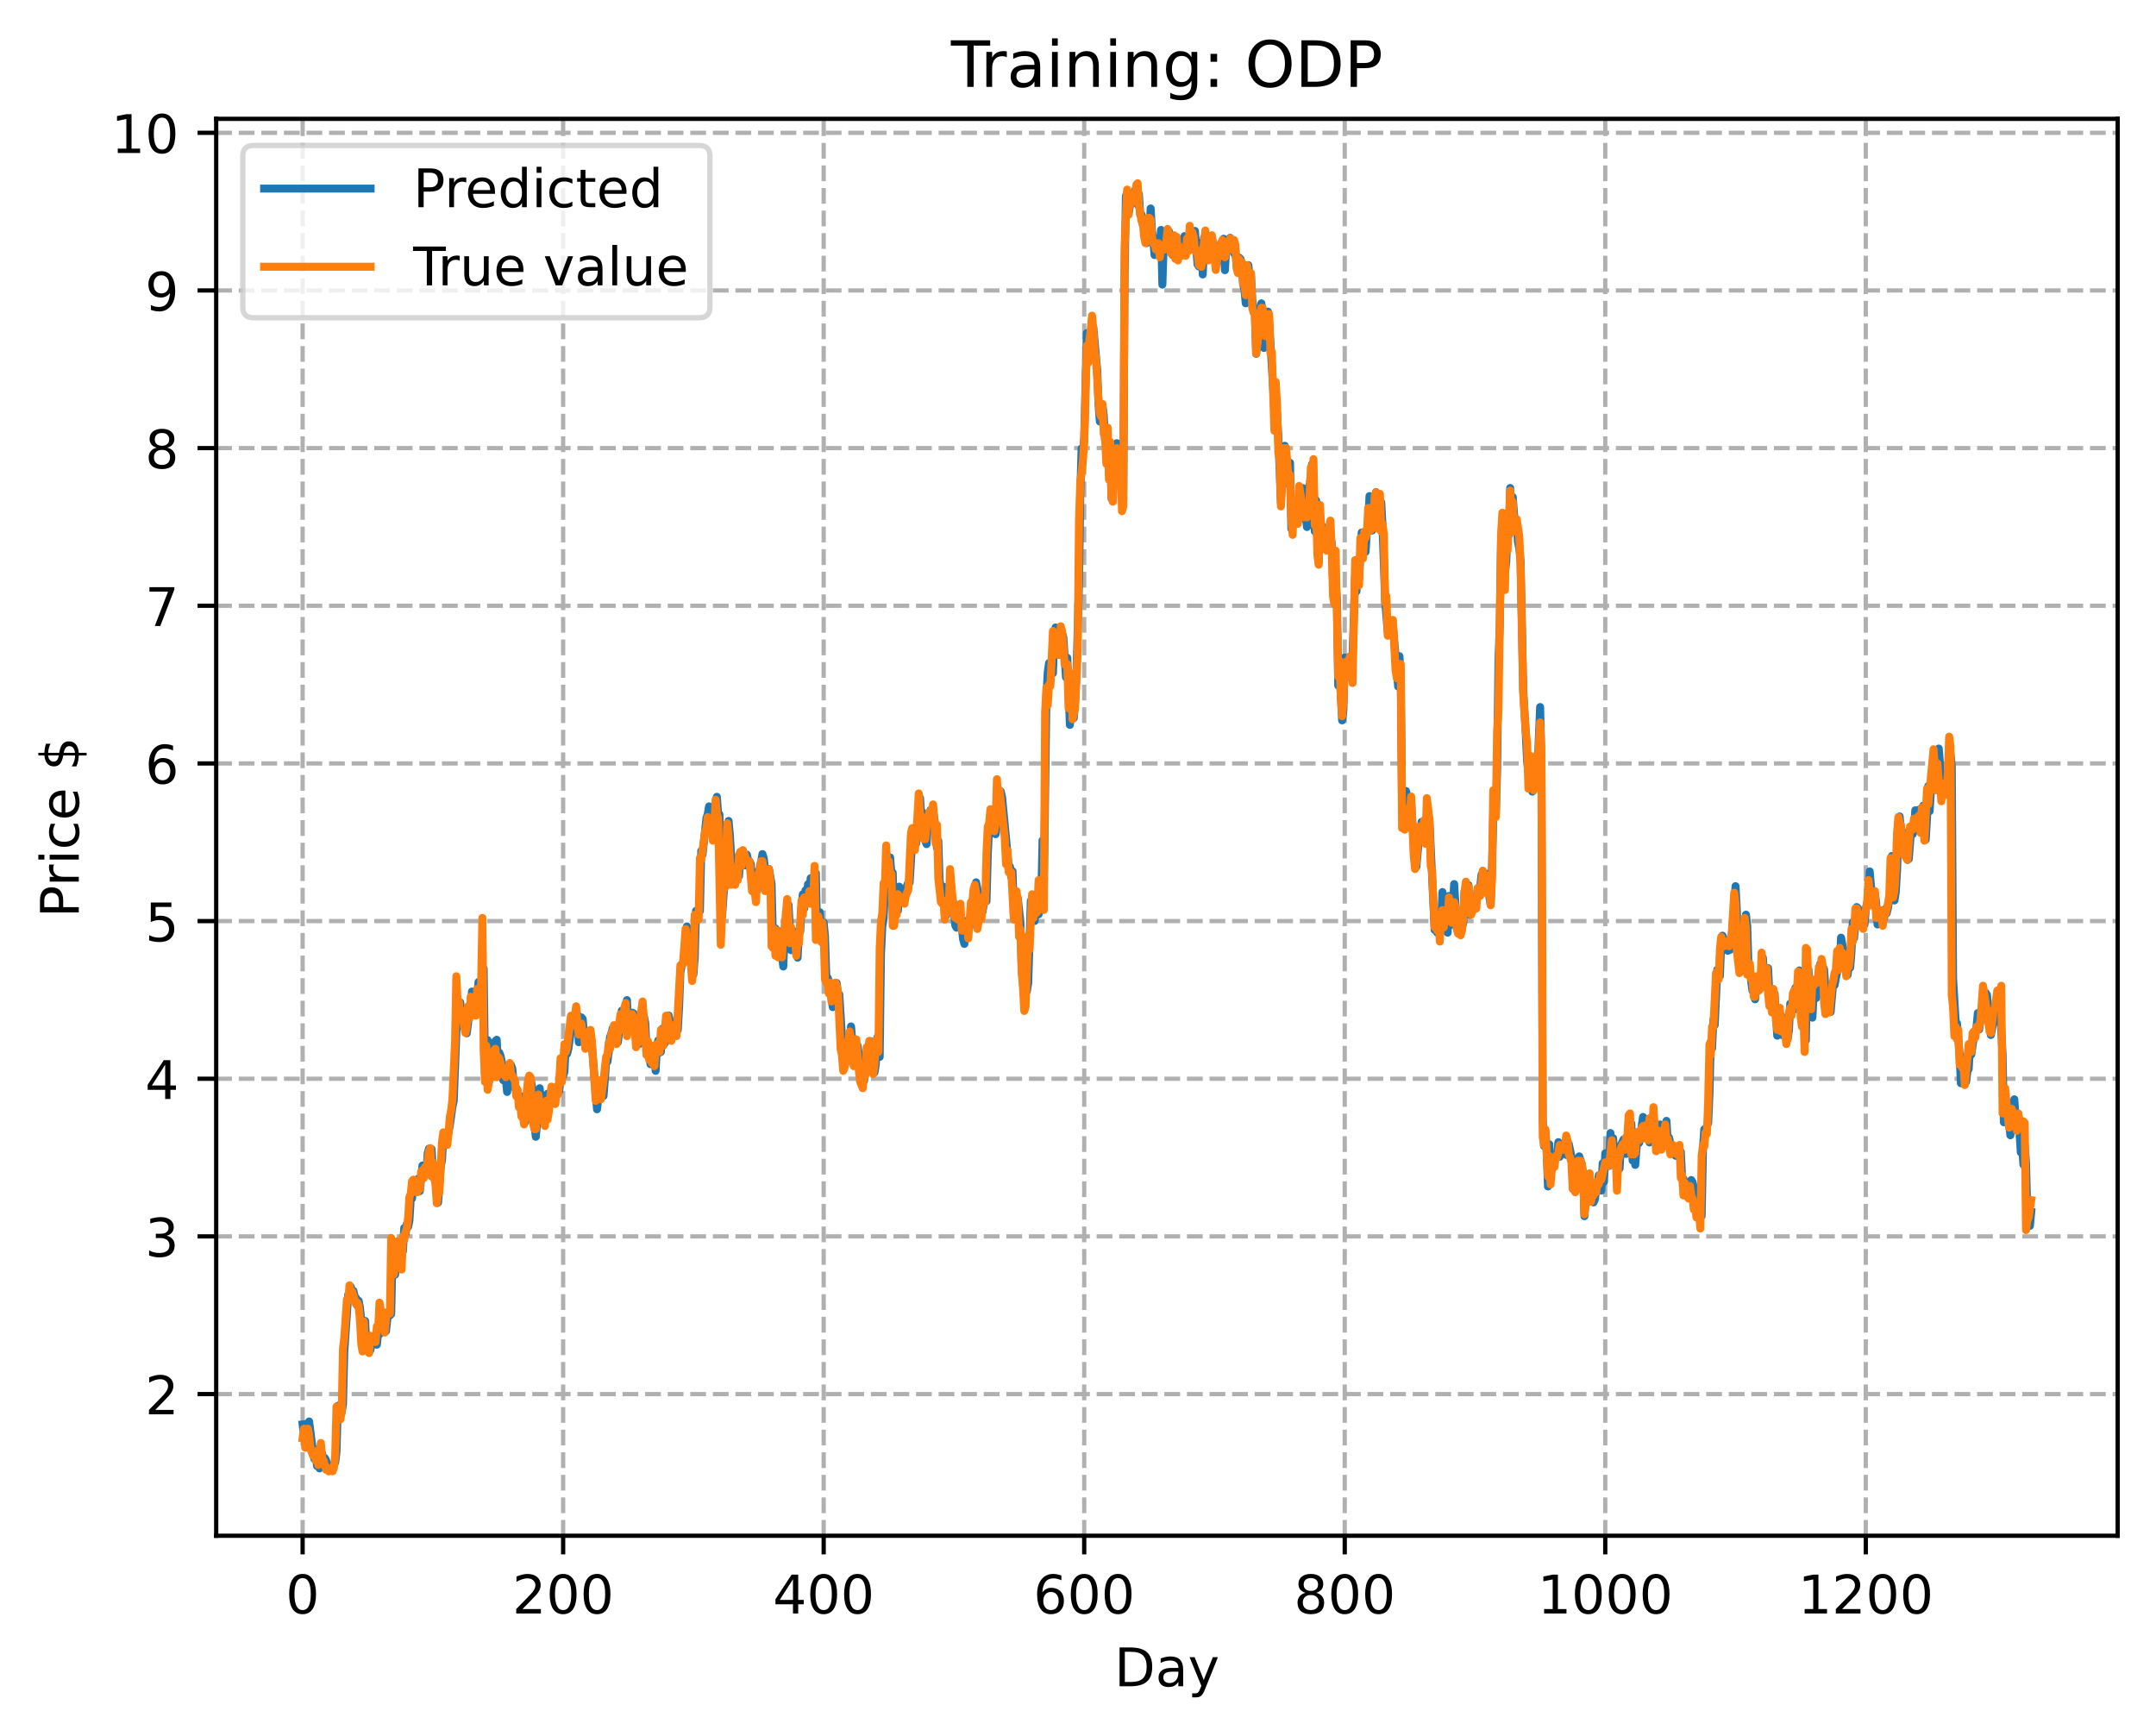 <?xml version="1.0" encoding="utf-8" standalone="no"?>
<!DOCTYPE svg PUBLIC "-//W3C//DTD SVG 1.1//EN"
  "http://www.w3.org/Graphics/SVG/1.1/DTD/svg11.dtd">
<!-- Created with matplotlib (https://matplotlib.org/) -->
<svg height="325.986pt" version="1.1" viewBox="0 0 404.923 325.986" width="404.923pt" xmlns="http://www.w3.org/2000/svg" xmlns:xlink="http://www.w3.org/1999/xlink">
 <defs>
  <style type="text/css">
*{stroke-linecap:butt;stroke-linejoin:round;}
  </style>
 </defs>
 <g id="figure_1">
  <g id="patch_1">
   <path d="M 0 325.986 
L 404.923 325.986 
L 404.923 0 
L 0 0 
z
" style="fill:#ffffff;"/>
  </g>
  <g id="axes_1">
   <g id="patch_2">
    <path d="M 40.603 288.43 
L 397.723 288.43 
L 397.723 22.318 
L 40.603 22.318 
z
" style="fill:#ffffff;"/>
   </g>
   <g id="matplotlib.axis_1">
    <g id="xtick_1">
     <g id="line2d_1">
      <path clip-path="url(#p02620a76fd)" d="M 56.836 288.43 
L 56.836 22.318 
" style="fill:none;stroke:#b0b0b0;stroke-dasharray:2.96,1.28;stroke-dashoffset:0;stroke-width:0.8;"/>
     </g>
     <g id="line2d_2">
      <defs>
       <path d="M 0 0 
L 0 3.5 
" id="md6aebaffec" style="stroke:#000000;stroke-width:0.8;"/>
      </defs>
      <g>
       <use style="stroke:#000000;stroke-width:0.8;" x="56.836" xlink:href="#md6aebaffec" y="288.43"/>
      </g>
     </g>
     <g id="text_1">
      <!-- 0 -->
      <defs>
       <path d="M 31.781 66.406 
Q 24.172 66.406 20.328 58.906 
Q 16.5 51.422 16.5 36.375 
Q 16.5 21.391 20.328 13.891 
Q 24.172 6.391 31.781 6.391 
Q 39.453 6.391 43.281 13.891 
Q 47.125 21.391 47.125 36.375 
Q 47.125 51.422 43.281 58.906 
Q 39.453 66.406 31.781 66.406 
z
M 31.781 74.219 
Q 44.047 74.219 50.516 64.516 
Q 56.984 54.828 56.984 36.375 
Q 56.984 17.969 50.516 8.266 
Q 44.047 -1.422 31.781 -1.422 
Q 19.531 -1.422 13.062 8.266 
Q 6.594 17.969 6.594 36.375 
Q 6.594 54.828 13.062 64.516 
Q 19.531 74.219 31.781 74.219 
z
" id="DejaVuSans-48"/>
      </defs>
      <g transform="translate(53.655 303.029)scale(0.1 -0.1)">
       <use xlink:href="#DejaVuSans-48"/>
      </g>
     </g>
    </g>
    <g id="xtick_2">
     <g id="line2d_3">
      <path clip-path="url(#p02620a76fd)" d="M 105.766 288.43 
L 105.766 22.318 
" style="fill:none;stroke:#b0b0b0;stroke-dasharray:2.96,1.28;stroke-dashoffset:0;stroke-width:0.8;"/>
     </g>
     <g id="line2d_4">
      <g>
       <use style="stroke:#000000;stroke-width:0.8;" x="105.766" xlink:href="#md6aebaffec" y="288.43"/>
      </g>
     </g>
     <g id="text_2">
      <!-- 200 -->
      <defs>
       <path d="M 19.188 8.297 
L 53.609 8.297 
L 53.609 0 
L 7.328 0 
L 7.328 8.297 
Q 12.938 14.109 22.625 23.891 
Q 32.328 33.688 34.812 36.531 
Q 39.547 41.844 41.422 45.531 
Q 43.312 49.219 43.312 52.781 
Q 43.312 58.594 39.234 62.25 
Q 35.156 65.922 28.609 65.922 
Q 23.969 65.922 18.812 64.312 
Q 13.672 62.703 7.812 59.422 
L 7.812 69.391 
Q 13.766 71.781 18.938 73 
Q 24.125 74.219 28.422 74.219 
Q 39.75 74.219 46.484 68.547 
Q 53.219 62.891 53.219 53.422 
Q 53.219 48.922 51.531 44.891 
Q 49.859 40.875 45.406 35.406 
Q 44.188 33.984 37.641 27.219 
Q 31.109 20.453 19.188 8.297 
z
" id="DejaVuSans-50"/>
      </defs>
      <g transform="translate(96.223 303.029)scale(0.1 -0.1)">
       <use xlink:href="#DejaVuSans-50"/>
       <use x="63.623" xlink:href="#DejaVuSans-48"/>
       <use x="127.246" xlink:href="#DejaVuSans-48"/>
      </g>
     </g>
    </g>
    <g id="xtick_3">
     <g id="line2d_5">
      <path clip-path="url(#p02620a76fd)" d="M 154.697 288.43 
L 154.697 22.318 
" style="fill:none;stroke:#b0b0b0;stroke-dasharray:2.96,1.28;stroke-dashoffset:0;stroke-width:0.8;"/>
     </g>
     <g id="line2d_6">
      <g>
       <use style="stroke:#000000;stroke-width:0.8;" x="154.697" xlink:href="#md6aebaffec" y="288.43"/>
      </g>
     </g>
     <g id="text_3">
      <!-- 400 -->
      <defs>
       <path d="M 37.797 64.312 
L 12.891 25.391 
L 37.797 25.391 
z
M 35.203 72.906 
L 47.609 72.906 
L 47.609 25.391 
L 58.016 25.391 
L 58.016 17.188 
L 47.609 17.188 
L 47.609 0 
L 37.797 0 
L 37.797 17.188 
L 4.891 17.188 
L 4.891 26.703 
z
" id="DejaVuSans-52"/>
      </defs>
      <g transform="translate(145.153 303.029)scale(0.1 -0.1)">
       <use xlink:href="#DejaVuSans-52"/>
       <use x="63.623" xlink:href="#DejaVuSans-48"/>
       <use x="127.246" xlink:href="#DejaVuSans-48"/>
      </g>
     </g>
    </g>
    <g id="xtick_4">
     <g id="line2d_7">
      <path clip-path="url(#p02620a76fd)" d="M 203.628 288.43 
L 203.628 22.318 
" style="fill:none;stroke:#b0b0b0;stroke-dasharray:2.96,1.28;stroke-dashoffset:0;stroke-width:0.8;"/>
     </g>
     <g id="line2d_8">
      <g>
       <use style="stroke:#000000;stroke-width:0.8;" x="203.628" xlink:href="#md6aebaffec" y="288.43"/>
      </g>
     </g>
     <g id="text_4">
      <!-- 600 -->
      <defs>
       <path d="M 33.016 40.375 
Q 26.375 40.375 22.484 35.828 
Q 18.609 31.297 18.609 23.391 
Q 18.609 15.531 22.484 10.953 
Q 26.375 6.391 33.016 6.391 
Q 39.656 6.391 43.531 10.953 
Q 47.406 15.531 47.406 23.391 
Q 47.406 31.297 43.531 35.828 
Q 39.656 40.375 33.016 40.375 
z
M 52.594 71.297 
L 52.594 62.312 
Q 48.875 64.062 45.094 64.984 
Q 41.312 65.922 37.594 65.922 
Q 27.828 65.922 22.672 59.328 
Q 17.531 52.734 16.797 39.406 
Q 19.672 43.656 24.016 45.922 
Q 28.375 48.188 33.594 48.188 
Q 44.578 48.188 50.953 41.516 
Q 57.328 34.859 57.328 23.391 
Q 57.328 12.156 50.688 5.359 
Q 44.047 -1.422 33.016 -1.422 
Q 20.359 -1.422 13.672 8.266 
Q 6.984 17.969 6.984 36.375 
Q 6.984 53.656 15.188 63.938 
Q 23.391 74.219 37.203 74.219 
Q 40.922 74.219 44.703 73.484 
Q 48.484 72.75 52.594 71.297 
z
" id="DejaVuSans-54"/>
      </defs>
      <g transform="translate(194.084 303.029)scale(0.1 -0.1)">
       <use xlink:href="#DejaVuSans-54"/>
       <use x="63.623" xlink:href="#DejaVuSans-48"/>
       <use x="127.246" xlink:href="#DejaVuSans-48"/>
      </g>
     </g>
    </g>
    <g id="xtick_5">
     <g id="line2d_9">
      <path clip-path="url(#p02620a76fd)" d="M 252.558 288.43 
L 252.558 22.318 
" style="fill:none;stroke:#b0b0b0;stroke-dasharray:2.96,1.28;stroke-dashoffset:0;stroke-width:0.8;"/>
     </g>
     <g id="line2d_10">
      <g>
       <use style="stroke:#000000;stroke-width:0.8;" x="252.558" xlink:href="#md6aebaffec" y="288.43"/>
      </g>
     </g>
     <g id="text_5">
      <!-- 800 -->
      <defs>
       <path d="M 31.781 34.625 
Q 24.75 34.625 20.719 30.859 
Q 16.703 27.094 16.703 20.516 
Q 16.703 13.922 20.719 10.156 
Q 24.75 6.391 31.781 6.391 
Q 38.812 6.391 42.859 10.172 
Q 46.922 13.969 46.922 20.516 
Q 46.922 27.094 42.891 30.859 
Q 38.875 34.625 31.781 34.625 
z
M 21.922 38.812 
Q 15.578 40.375 12.031 44.719 
Q 8.5 49.078 8.5 55.328 
Q 8.5 64.062 14.719 69.141 
Q 20.953 74.219 31.781 74.219 
Q 42.672 74.219 48.875 69.141 
Q 55.078 64.062 55.078 55.328 
Q 55.078 49.078 51.531 44.719 
Q 48 40.375 41.703 38.812 
Q 48.828 37.156 52.797 32.312 
Q 56.781 27.484 56.781 20.516 
Q 56.781 9.906 50.312 4.234 
Q 43.844 -1.422 31.781 -1.422 
Q 19.734 -1.422 13.25 4.234 
Q 6.781 9.906 6.781 20.516 
Q 6.781 27.484 10.781 32.312 
Q 14.797 37.156 21.922 38.812 
z
M 18.312 54.391 
Q 18.312 48.734 21.844 45.562 
Q 25.391 42.391 31.781 42.391 
Q 38.141 42.391 41.719 45.562 
Q 45.312 48.734 45.312 54.391 
Q 45.312 60.062 41.719 63.234 
Q 38.141 66.406 31.781 66.406 
Q 25.391 66.406 21.844 63.234 
Q 18.312 60.062 18.312 54.391 
z
" id="DejaVuSans-56"/>
      </defs>
      <g transform="translate(243.015 303.029)scale(0.1 -0.1)">
       <use xlink:href="#DejaVuSans-56"/>
       <use x="63.623" xlink:href="#DejaVuSans-48"/>
       <use x="127.246" xlink:href="#DejaVuSans-48"/>
      </g>
     </g>
    </g>
    <g id="xtick_6">
     <g id="line2d_11">
      <path clip-path="url(#p02620a76fd)" d="M 301.489 288.43 
L 301.489 22.318 
" style="fill:none;stroke:#b0b0b0;stroke-dasharray:2.96,1.28;stroke-dashoffset:0;stroke-width:0.8;"/>
     </g>
     <g id="line2d_12">
      <g>
       <use style="stroke:#000000;stroke-width:0.8;" x="301.489" xlink:href="#md6aebaffec" y="288.43"/>
      </g>
     </g>
     <g id="text_6">
      <!-- 1000 -->
      <defs>
       <path d="M 12.406 8.297 
L 28.516 8.297 
L 28.516 63.922 
L 10.984 60.406 
L 10.984 69.391 
L 28.422 72.906 
L 38.281 72.906 
L 38.281 8.297 
L 54.391 8.297 
L 54.391 0 
L 12.406 0 
z
" id="DejaVuSans-49"/>
      </defs>
      <g transform="translate(288.764 303.029)scale(0.1 -0.1)">
       <use xlink:href="#DejaVuSans-49"/>
       <use x="63.623" xlink:href="#DejaVuSans-48"/>
       <use x="127.246" xlink:href="#DejaVuSans-48"/>
       <use x="190.869" xlink:href="#DejaVuSans-48"/>
      </g>
     </g>
    </g>
    <g id="xtick_7">
     <g id="line2d_13">
      <path clip-path="url(#p02620a76fd)" d="M 350.419 288.43 
L 350.419 22.318 
" style="fill:none;stroke:#b0b0b0;stroke-dasharray:2.96,1.28;stroke-dashoffset:0;stroke-width:0.8;"/>
     </g>
     <g id="line2d_14">
      <g>
       <use style="stroke:#000000;stroke-width:0.8;" x="350.419" xlink:href="#md6aebaffec" y="288.43"/>
      </g>
     </g>
     <g id="text_7">
      <!-- 1200 -->
      <g transform="translate(337.694 303.029)scale(0.1 -0.1)">
       <use xlink:href="#DejaVuSans-49"/>
       <use x="63.623" xlink:href="#DejaVuSans-50"/>
       <use x="127.246" xlink:href="#DejaVuSans-48"/>
       <use x="190.869" xlink:href="#DejaVuSans-48"/>
      </g>
     </g>
    </g>
    <g id="text_8">
     <!-- Day -->
     <defs>
      <path d="M 19.672 64.797 
L 19.672 8.109 
L 31.594 8.109 
Q 46.688 8.109 53.688 14.938 
Q 60.688 21.781 60.688 36.531 
Q 60.688 51.172 53.688 57.984 
Q 46.688 64.797 31.594 64.797 
z
M 9.812 72.906 
L 30.078 72.906 
Q 51.266 72.906 61.172 64.094 
Q 71.094 55.281 71.094 36.531 
Q 71.094 17.672 61.125 8.828 
Q 51.172 0 30.078 0 
L 9.812 0 
z
" id="DejaVuSans-68"/>
      <path d="M 34.281 27.484 
Q 23.391 27.484 19.188 25 
Q 14.984 22.516 14.984 16.5 
Q 14.984 11.719 18.141 8.906 
Q 21.297 6.109 26.703 6.109 
Q 34.188 6.109 38.703 11.406 
Q 43.219 16.703 43.219 25.484 
L 43.219 27.484 
z
M 52.203 31.203 
L 52.203 0 
L 43.219 0 
L 43.219 8.297 
Q 40.141 3.328 35.547 0.953 
Q 30.953 -1.422 24.312 -1.422 
Q 15.922 -1.422 10.953 3.297 
Q 6 8.016 6 15.922 
Q 6 25.141 12.172 29.828 
Q 18.359 34.516 30.609 34.516 
L 43.219 34.516 
L 43.219 35.406 
Q 43.219 41.609 39.141 45 
Q 35.062 48.391 27.688 48.391 
Q 23 48.391 18.547 47.266 
Q 14.109 46.141 10.016 43.891 
L 10.016 52.203 
Q 14.938 54.109 19.578 55.047 
Q 24.219 56 28.609 56 
Q 40.484 56 46.344 49.844 
Q 52.203 43.703 52.203 31.203 
z
" id="DejaVuSans-97"/>
      <path d="M 32.172 -5.078 
Q 28.375 -14.844 24.75 -17.812 
Q 21.141 -20.797 15.094 -20.797 
L 7.906 -20.797 
L 7.906 -13.281 
L 13.188 -13.281 
Q 16.891 -13.281 18.938 -11.516 
Q 21 -9.766 23.484 -3.219 
L 25.094 0.875 
L 2.984 54.688 
L 12.5 54.688 
L 29.594 11.922 
L 46.688 54.688 
L 56.203 54.688 
z
" id="DejaVuSans-121"/>
     </defs>
     <g transform="translate(209.29 316.707)scale(0.1 -0.1)">
      <use xlink:href="#DejaVuSans-68"/>
      <use x="77.002" xlink:href="#DejaVuSans-97"/>
      <use x="138.281" xlink:href="#DejaVuSans-121"/>
     </g>
    </g>
   </g>
   <g id="matplotlib.axis_2">
    <g id="ytick_1">
     <g id="line2d_15">
      <path clip-path="url(#p02620a76fd)" d="M 40.603 261.825 
L 397.723 261.825 
" style="fill:none;stroke:#b0b0b0;stroke-dasharray:2.96,1.28;stroke-dashoffset:0;stroke-width:0.8;"/>
     </g>
     <g id="line2d_16">
      <defs>
       <path d="M 0 0 
L -3.5 0 
" id="m065aed9eed" style="stroke:#000000;stroke-width:0.8;"/>
      </defs>
      <g>
       <use style="stroke:#000000;stroke-width:0.8;" x="40.603" xlink:href="#m065aed9eed" y="261.825"/>
      </g>
     </g>
     <g id="text_9">
      <!-- 2 -->
      <g transform="translate(27.241 265.624)scale(0.1 -0.1)">
       <use xlink:href="#DejaVuSans-50"/>
      </g>
     </g>
    </g>
    <g id="ytick_2">
     <g id="line2d_17">
      <path clip-path="url(#p02620a76fd)" d="M 40.603 232.214 
L 397.723 232.214 
" style="fill:none;stroke:#b0b0b0;stroke-dasharray:2.96,1.28;stroke-dashoffset:0;stroke-width:0.8;"/>
     </g>
     <g id="line2d_18">
      <g>
       <use style="stroke:#000000;stroke-width:0.8;" x="40.603" xlink:href="#m065aed9eed" y="232.214"/>
      </g>
     </g>
     <g id="text_10">
      <!-- 3 -->
      <defs>
       <path d="M 40.578 39.312 
Q 47.656 37.797 51.625 33 
Q 55.609 28.219 55.609 21.188 
Q 55.609 10.406 48.188 4.484 
Q 40.766 -1.422 27.094 -1.422 
Q 22.516 -1.422 17.656 -0.516 
Q 12.797 0.391 7.625 2.203 
L 7.625 11.719 
Q 11.719 9.328 16.594 8.109 
Q 21.484 6.891 26.812 6.891 
Q 36.078 6.891 40.938 10.547 
Q 45.797 14.203 45.797 21.188 
Q 45.797 27.641 41.281 31.266 
Q 36.766 34.906 28.719 34.906 
L 20.219 34.906 
L 20.219 43.016 
L 29.109 43.016 
Q 36.375 43.016 40.234 45.922 
Q 44.094 48.828 44.094 54.297 
Q 44.094 59.906 40.109 62.906 
Q 36.141 65.922 28.719 65.922 
Q 24.656 65.922 20.016 65.031 
Q 15.375 64.156 9.812 62.312 
L 9.812 71.094 
Q 15.438 72.656 20.344 73.438 
Q 25.25 74.219 29.594 74.219 
Q 40.828 74.219 47.359 69.109 
Q 53.906 64.016 53.906 55.328 
Q 53.906 49.266 50.438 45.094 
Q 46.969 40.922 40.578 39.312 
z
" id="DejaVuSans-51"/>
      </defs>
      <g transform="translate(27.241 236.013)scale(0.1 -0.1)">
       <use xlink:href="#DejaVuSans-51"/>
      </g>
     </g>
    </g>
    <g id="ytick_3">
     <g id="line2d_19">
      <path clip-path="url(#p02620a76fd)" d="M 40.603 202.603 
L 397.723 202.603 
" style="fill:none;stroke:#b0b0b0;stroke-dasharray:2.96,1.28;stroke-dashoffset:0;stroke-width:0.8;"/>
     </g>
     <g id="line2d_20">
      <g>
       <use style="stroke:#000000;stroke-width:0.8;" x="40.603" xlink:href="#m065aed9eed" y="202.603"/>
      </g>
     </g>
     <g id="text_11">
      <!-- 4 -->
      <g transform="translate(27.241 206.403)scale(0.1 -0.1)">
       <use xlink:href="#DejaVuSans-52"/>
      </g>
     </g>
    </g>
    <g id="ytick_4">
     <g id="line2d_21">
      <path clip-path="url(#p02620a76fd)" d="M 40.603 172.993 
L 397.723 172.993 
" style="fill:none;stroke:#b0b0b0;stroke-dasharray:2.96,1.28;stroke-dashoffset:0;stroke-width:0.8;"/>
     </g>
     <g id="line2d_22">
      <g>
       <use style="stroke:#000000;stroke-width:0.8;" x="40.603" xlink:href="#m065aed9eed" y="172.993"/>
      </g>
     </g>
     <g id="text_12">
      <!-- 5 -->
      <defs>
       <path d="M 10.797 72.906 
L 49.516 72.906 
L 49.516 64.594 
L 19.828 64.594 
L 19.828 46.734 
Q 21.969 47.469 24.109 47.828 
Q 26.266 48.188 28.422 48.188 
Q 40.625 48.188 47.75 41.5 
Q 54.891 34.812 54.891 23.391 
Q 54.891 11.625 47.562 5.094 
Q 40.234 -1.422 26.906 -1.422 
Q 22.312 -1.422 17.547 -0.641 
Q 12.797 0.141 7.719 1.703 
L 7.719 11.625 
Q 12.109 9.234 16.797 8.062 
Q 21.484 6.891 26.703 6.891 
Q 35.156 6.891 40.078 11.328 
Q 45.016 15.766 45.016 23.391 
Q 45.016 31 40.078 35.438 
Q 35.156 39.891 26.703 39.891 
Q 22.75 39.891 18.812 39.016 
Q 14.891 38.141 10.797 36.281 
z
" id="DejaVuSans-53"/>
      </defs>
      <g transform="translate(27.241 176.792)scale(0.1 -0.1)">
       <use xlink:href="#DejaVuSans-53"/>
      </g>
     </g>
    </g>
    <g id="ytick_5">
     <g id="line2d_23">
      <path clip-path="url(#p02620a76fd)" d="M 40.603 143.382 
L 397.723 143.382 
" style="fill:none;stroke:#b0b0b0;stroke-dasharray:2.96,1.28;stroke-dashoffset:0;stroke-width:0.8;"/>
     </g>
     <g id="line2d_24">
      <g>
       <use style="stroke:#000000;stroke-width:0.8;" x="40.603" xlink:href="#m065aed9eed" y="143.382"/>
      </g>
     </g>
     <g id="text_13">
      <!-- 6 -->
      <g transform="translate(27.241 147.181)scale(0.1 -0.1)">
       <use xlink:href="#DejaVuSans-54"/>
      </g>
     </g>
    </g>
    <g id="ytick_6">
     <g id="line2d_25">
      <path clip-path="url(#p02620a76fd)" d="M 40.603 113.771 
L 397.723 113.771 
" style="fill:none;stroke:#b0b0b0;stroke-dasharray:2.96,1.28;stroke-dashoffset:0;stroke-width:0.8;"/>
     </g>
     <g id="line2d_26">
      <g>
       <use style="stroke:#000000;stroke-width:0.8;" x="40.603" xlink:href="#m065aed9eed" y="113.771"/>
      </g>
     </g>
     <g id="text_14">
      <!-- 7 -->
      <defs>
       <path d="M 8.203 72.906 
L 55.078 72.906 
L 55.078 68.703 
L 28.609 0 
L 18.312 0 
L 43.219 64.594 
L 8.203 64.594 
z
" id="DejaVuSans-55"/>
      </defs>
      <g transform="translate(27.241 117.57)scale(0.1 -0.1)">
       <use xlink:href="#DejaVuSans-55"/>
      </g>
     </g>
    </g>
    <g id="ytick_7">
     <g id="line2d_27">
      <path clip-path="url(#p02620a76fd)" d="M 40.603 84.16 
L 397.723 84.16 
" style="fill:none;stroke:#b0b0b0;stroke-dasharray:2.96,1.28;stroke-dashoffset:0;stroke-width:0.8;"/>
     </g>
     <g id="line2d_28">
      <g>
       <use style="stroke:#000000;stroke-width:0.8;" x="40.603" xlink:href="#m065aed9eed" y="84.16"/>
      </g>
     </g>
     <g id="text_15">
      <!-- 8 -->
      <g transform="translate(27.241 87.959)scale(0.1 -0.1)">
       <use xlink:href="#DejaVuSans-56"/>
      </g>
     </g>
    </g>
    <g id="ytick_8">
     <g id="line2d_29">
      <path clip-path="url(#p02620a76fd)" d="M 40.603 54.549 
L 397.723 54.549 
" style="fill:none;stroke:#b0b0b0;stroke-dasharray:2.96,1.28;stroke-dashoffset:0;stroke-width:0.8;"/>
     </g>
     <g id="line2d_30">
      <g>
       <use style="stroke:#000000;stroke-width:0.8;" x="40.603" xlink:href="#m065aed9eed" y="54.549"/>
      </g>
     </g>
     <g id="text_16">
      <!-- 9 -->
      <defs>
       <path d="M 10.984 1.516 
L 10.984 10.5 
Q 14.703 8.734 18.5 7.812 
Q 22.312 6.891 25.984 6.891 
Q 35.75 6.891 40.891 13.453 
Q 46.047 20.016 46.781 33.406 
Q 43.953 29.203 39.594 26.953 
Q 35.25 24.703 29.984 24.703 
Q 19.047 24.703 12.672 31.312 
Q 6.297 37.938 6.297 49.422 
Q 6.297 60.641 12.938 67.422 
Q 19.578 74.219 30.609 74.219 
Q 43.266 74.219 49.922 64.516 
Q 56.594 54.828 56.594 36.375 
Q 56.594 19.141 48.406 8.859 
Q 40.234 -1.422 26.422 -1.422 
Q 22.703 -1.422 18.891 -0.688 
Q 15.094 0.047 10.984 1.516 
z
M 30.609 32.422 
Q 37.25 32.422 41.125 36.953 
Q 45.016 41.5 45.016 49.422 
Q 45.016 57.281 41.125 61.844 
Q 37.25 66.406 30.609 66.406 
Q 23.969 66.406 20.094 61.844 
Q 16.219 57.281 16.219 49.422 
Q 16.219 41.5 20.094 36.953 
Q 23.969 32.422 30.609 32.422 
z
" id="DejaVuSans-57"/>
      </defs>
      <g transform="translate(27.241 58.349)scale(0.1 -0.1)">
       <use xlink:href="#DejaVuSans-57"/>
      </g>
     </g>
    </g>
    <g id="ytick_9">
     <g id="line2d_31">
      <path clip-path="url(#p02620a76fd)" d="M 40.603 24.939 
L 397.723 24.939 
" style="fill:none;stroke:#b0b0b0;stroke-dasharray:2.96,1.28;stroke-dashoffset:0;stroke-width:0.8;"/>
     </g>
     <g id="line2d_32">
      <g>
       <use style="stroke:#000000;stroke-width:0.8;" x="40.603" xlink:href="#m065aed9eed" y="24.939"/>
      </g>
     </g>
     <g id="text_17">
      <!-- 10 -->
      <g transform="translate(20.878 28.738)scale(0.1 -0.1)">
       <use xlink:href="#DejaVuSans-49"/>
       <use x="63.623" xlink:href="#DejaVuSans-48"/>
      </g>
     </g>
    </g>
    <g id="text_18">
     <!-- Price $ -->
     <defs>
      <path d="M 19.672 64.797 
L 19.672 37.406 
L 32.078 37.406 
Q 38.969 37.406 42.719 40.969 
Q 46.484 44.531 46.484 51.125 
Q 46.484 57.672 42.719 61.234 
Q 38.969 64.797 32.078 64.797 
z
M 9.812 72.906 
L 32.078 72.906 
Q 44.344 72.906 50.609 67.359 
Q 56.891 61.812 56.891 51.125 
Q 56.891 40.328 50.609 34.812 
Q 44.344 29.297 32.078 29.297 
L 19.672 29.297 
L 19.672 0 
L 9.812 0 
z
" id="DejaVuSans-80"/>
      <path d="M 41.109 46.297 
Q 39.594 47.172 37.812 47.578 
Q 36.031 48 33.891 48 
Q 26.266 48 22.188 43.047 
Q 18.109 38.094 18.109 28.812 
L 18.109 0 
L 9.078 0 
L 9.078 54.688 
L 18.109 54.688 
L 18.109 46.188 
Q 20.953 51.172 25.484 53.578 
Q 30.031 56 36.531 56 
Q 37.453 56 38.578 55.875 
Q 39.703 55.766 41.062 55.516 
z
" id="DejaVuSans-114"/>
      <path d="M 9.422 54.688 
L 18.406 54.688 
L 18.406 0 
L 9.422 0 
z
M 9.422 75.984 
L 18.406 75.984 
L 18.406 64.594 
L 9.422 64.594 
z
" id="DejaVuSans-105"/>
      <path d="M 48.781 52.594 
L 48.781 44.188 
Q 44.969 46.297 41.141 47.344 
Q 37.312 48.391 33.406 48.391 
Q 24.656 48.391 19.812 42.844 
Q 14.984 37.312 14.984 27.297 
Q 14.984 17.281 19.812 11.734 
Q 24.656 6.203 33.406 6.203 
Q 37.312 6.203 41.141 7.25 
Q 44.969 8.297 48.781 10.406 
L 48.781 2.094 
Q 45.016 0.344 40.984 -0.531 
Q 36.969 -1.422 32.422 -1.422 
Q 20.062 -1.422 12.781 6.344 
Q 5.516 14.109 5.516 27.297 
Q 5.516 40.672 12.859 48.328 
Q 20.219 56 33.016 56 
Q 37.156 56 41.109 55.141 
Q 45.062 54.297 48.781 52.594 
z
" id="DejaVuSans-99"/>
      <path d="M 56.203 29.594 
L 56.203 25.203 
L 14.891 25.203 
Q 15.484 15.922 20.484 11.062 
Q 25.484 6.203 34.422 6.203 
Q 39.594 6.203 44.453 7.469 
Q 49.312 8.734 54.109 11.281 
L 54.109 2.781 
Q 49.266 0.734 44.188 -0.344 
Q 39.109 -1.422 33.891 -1.422 
Q 20.797 -1.422 13.156 6.188 
Q 5.516 13.812 5.516 26.812 
Q 5.516 40.234 12.766 48.109 
Q 20.016 56 32.328 56 
Q 43.359 56 49.781 48.891 
Q 56.203 41.797 56.203 29.594 
z
M 47.219 32.234 
Q 47.125 39.594 43.094 43.984 
Q 39.062 48.391 32.422 48.391 
Q 24.906 48.391 20.391 44.141 
Q 15.875 39.891 15.188 32.172 
z
" id="DejaVuSans-101"/>
      <path id="DejaVuSans-32"/>
      <path d="M 33.797 -14.703 
L 28.906 -14.703 
L 28.859 0 
Q 23.734 0.094 18.609 1.188 
Q 13.484 2.297 8.297 4.5 
L 8.297 13.281 
Q 13.281 10.156 18.375 8.562 
Q 23.484 6.984 28.906 6.938 
L 28.906 29.203 
Q 18.109 30.953 13.203 35.156 
Q 8.297 39.359 8.297 46.688 
Q 8.297 54.641 13.625 59.219 
Q 18.953 63.812 28.906 64.5 
L 28.906 75.984 
L 33.797 75.984 
L 33.797 64.656 
Q 38.328 64.453 42.578 63.688 
Q 46.828 62.938 50.875 61.625 
L 50.875 53.078 
Q 46.828 55.125 42.547 56.25 
Q 38.281 57.375 33.797 57.562 
L 33.797 36.719 
Q 44.875 35.016 50.094 30.609 
Q 55.328 26.219 55.328 18.609 
Q 55.328 10.359 49.781 5.594 
Q 44.234 0.828 33.797 0.094 
z
M 28.906 37.594 
L 28.906 57.625 
Q 23.25 56.984 20.266 54.391 
Q 17.281 51.812 17.281 47.516 
Q 17.281 43.312 20.031 40.969 
Q 22.797 38.625 28.906 37.594 
z
M 33.797 28.219 
L 33.797 7.078 
Q 39.984 7.906 43.141 10.594 
Q 46.297 13.281 46.297 17.672 
Q 46.297 21.969 43.281 24.5 
Q 40.281 27.047 33.797 28.219 
z
" id="DejaVuSans-36"/>
     </defs>
     <g transform="translate(14.798 172.342)rotate(-90)scale(0.1 -0.1)">
      <use xlink:href="#DejaVuSans-80"/>
      <use x="58.553" xlink:href="#DejaVuSans-114"/>
      <use x="99.666" xlink:href="#DejaVuSans-105"/>
      <use x="127.449" xlink:href="#DejaVuSans-99"/>
      <use x="182.43" xlink:href="#DejaVuSans-101"/>
      <use x="243.953" xlink:href="#DejaVuSans-32"/>
      <use x="275.74" xlink:href="#DejaVuSans-36"/>
     </g>
    </g>
   </g>
   <g id="line2d_33">
    <path clip-path="url(#p02620a76fd)" d="M 56.836 267.523 
L 57.081 269.599 
L 57.325 268.472 
L 57.57 270.49 
L 57.814 269.41 
L 58.059 266.974 
L 58.793 272.767 
L 59.038 274.019 
L 59.282 272.34 
L 59.527 275.321 
L 59.772 274.181 
L 60.016 275.788 
L 60.261 273.683 
L 60.506 273 
L 60.75 274.827 
L 60.995 273.826 
L 61.24 274.267 
L 61.484 275.435 
L 61.729 275.116 
L 62.218 275.198 
L 62.463 275.929 
L 62.708 274.961 
L 62.952 274.686 
L 63.197 272.722 
L 63.441 264.052 
L 63.686 264.255 
L 63.931 263.786 
L 64.175 265.258 
L 64.42 263.734 
L 64.665 253.859 
L 65.399 243.131 
L 65.643 243.701 
L 65.888 241.697 
L 66.133 243.377 
L 66.377 242.444 
L 66.622 243.523 
L 66.867 243.801 
L 67.111 245.214 
L 67.356 244.302 
L 67.601 245.545 
L 67.845 247.906 
L 68.09 251.662 
L 68.335 251.877 
L 68.579 248.09 
L 68.824 253.338 
L 69.069 251.606 
L 69.313 253.371 
L 69.558 253.577 
L 69.802 251.632 
L 70.047 252.552 
L 70.292 251.155 
L 70.536 252.504 
L 70.781 252.548 
L 71.026 250.214 
L 71.27 250.583 
L 71.515 246.022 
L 72.004 248.019 
L 72.249 248.479 
L 72.494 250.022 
L 72.738 247.789 
L 72.983 246.698 
L 73.228 247.052 
L 73.472 246.8 
L 73.717 235.556 
L 74.206 239.39 
L 74.451 236.578 
L 74.94 234.794 
L 75.185 235.308 
L 75.429 233.403 
L 75.674 234.993 
L 75.919 230.632 
L 76.163 231.789 
L 76.408 229.86 
L 76.653 230.42 
L 76.897 229.22 
L 77.142 225.089 
L 77.387 225.098 
L 77.631 222.603 
L 77.876 222.427 
L 78.121 223.758 
L 78.365 222.102 
L 78.61 221.334 
L 78.855 223.7 
L 79.344 218.898 
L 79.833 220.766 
L 80.078 220.076 
L 80.323 216.596 
L 80.567 215.725 
L 80.812 217.202 
L 81.056 215.81 
L 81.301 220.143 
L 81.546 220.655 
L 82.035 222.958 
L 82.28 225.866 
L 82.769 219.189 
L 83.014 217.85 
L 83.258 213.741 
L 83.503 213.873 
L 83.748 213.057 
L 83.992 213.106 
L 84.237 212.622 
L 84.482 211.381 
L 84.971 207.898 
L 85.216 206.785 
L 85.95 187.847 
L 86.194 189.812 
L 86.439 188.247 
L 86.684 191.031 
L 86.928 191.86 
L 87.173 189.46 
L 87.662 194.07 
L 87.907 192.206 
L 88.151 189.171 
L 88.396 190.527 
L 88.641 186.231 
L 88.885 186.402 
L 89.13 189.007 
L 89.375 187.869 
L 89.619 187.665 
L 89.864 184.438 
L 90.109 188.416 
L 90.353 187.626 
L 90.598 187.36 
L 90.843 181.942 
L 91.087 201.683 
L 91.332 199.83 
L 91.577 195.345 
L 91.821 203.235 
L 92.066 200.604 
L 92.311 201.605 
L 92.555 201.549 
L 92.8 200.159 
L 93.044 195.506 
L 93.289 195.281 
L 93.534 200.384 
L 93.778 197.702 
L 94.023 198.372 
L 94.268 199.541 
L 94.512 202.874 
L 94.757 200.402 
L 95.246 205.083 
L 95.491 201.758 
L 95.736 201.188 
L 95.98 200.051 
L 96.225 200.706 
L 96.47 203.464 
L 96.714 204.45 
L 96.959 204.309 
L 97.204 205.448 
L 97.448 205.572 
L 97.693 207.356 
L 97.938 207.244 
L 98.427 209.568 
L 98.672 210.672 
L 98.916 208.408 
L 99.161 204.748 
L 99.405 203.206 
L 99.65 202.528 
L 99.895 203.962 
L 100.139 210.68 
L 100.384 211.297 
L 100.629 213.503 
L 101.118 208.456 
L 101.363 204.383 
L 101.607 207.253 
L 102.097 207.996 
L 102.341 209.64 
L 102.586 209.704 
L 102.831 205.426 
L 103.075 206.982 
L 103.32 207.396 
L 103.565 204.563 
L 103.809 204.307 
L 104.054 205.39 
L 104.299 205.432 
L 104.543 205.678 
L 104.788 203.892 
L 105.032 204.925 
L 105.522 200.247 
L 105.766 202.052 
L 106.011 201.298 
L 106.256 196.093 
L 106.5 197.932 
L 106.745 197.002 
L 107.479 191.642 
L 107.724 193.592 
L 107.968 193.595 
L 108.213 190.076 
L 108.458 190.563 
L 108.702 195.745 
L 108.947 194.044 
L 109.192 191.075 
L 109.436 191.379 
L 109.681 194.167 
L 109.926 193.988 
L 110.17 195.996 
L 110.415 194.212 
L 110.66 196.165 
L 110.904 194.383 
L 111.149 196.049 
L 112.127 208.336 
L 112.617 204.118 
L 112.861 203.845 
L 113.106 204.154 
L 113.351 205.844 
L 113.84 199.428 
L 114.085 199.4 
L 114.329 197.581 
L 114.574 194.738 
L 114.819 194.132 
L 115.063 193.128 
L 115.308 194.565 
L 115.553 192.903 
L 115.797 194.841 
L 116.042 195.748 
L 116.776 189.816 
L 117.02 190.811 
L 117.265 192.981 
L 117.51 189.491 
L 117.754 187.831 
L 117.999 193.471 
L 118.244 191.345 
L 118.488 191.649 
L 118.733 190.193 
L 118.978 190.31 
L 119.467 193.276 
L 119.712 196.075 
L 119.956 195.127 
L 120.201 196.002 
L 120.69 190.322 
L 120.935 190.89 
L 121.18 192.075 
L 121.424 196.809 
L 121.669 196.835 
L 121.914 196.136 
L 122.158 199.862 
L 122.403 199.481 
L 122.648 199.813 
L 122.892 197.427 
L 123.137 201.123 
L 123.381 196.283 
L 123.626 195.404 
L 123.871 197.682 
L 124.115 197.576 
L 124.36 193.217 
L 124.605 193.804 
L 124.849 195.945 
L 125.339 191.204 
L 125.583 190.721 
L 126.317 193.926 
L 126.562 193.275 
L 126.807 193.724 
L 127.051 192.396 
L 127.296 193.447 
L 127.541 189.149 
L 127.785 182.645 
L 128.03 181.313 
L 128.275 180.953 
L 128.764 178.055 
L 129.008 174.002 
L 129.498 179.648 
L 129.742 179.618 
L 130.232 183.018 
L 130.476 179.81 
L 130.721 171.071 
L 130.966 172.417 
L 131.21 171.094 
L 131.455 171.102 
L 131.7 159.806 
L 131.944 160.532 
L 132.678 153.624 
L 132.923 152.929 
L 133.168 151.445 
L 133.412 153.498 
L 133.657 154.367 
L 133.902 153.309 
L 134.146 156.563 
L 134.391 155.54 
L 134.636 149.651 
L 134.88 152.919 
L 135.125 152.963 
L 135.614 172.116 
L 136.103 165.246 
L 136.348 166.422 
L 136.837 154.187 
L 137.082 156.911 
L 137.571 164.932 
L 138.061 161.166 
L 138.305 164.245 
L 138.55 163.674 
L 138.795 164.565 
L 139.039 161.027 
L 139.284 161.073 
L 139.529 162.585 
L 139.773 160.758 
L 140.018 162.537 
L 140.263 160.509 
L 140.507 161.544 
L 140.752 161.733 
L 140.996 162.226 
L 141.241 166.135 
L 141.486 166.345 
L 141.73 165.677 
L 141.975 165.625 
L 142.22 167.168 
L 142.464 163.503 
L 142.709 163.398 
L 143.198 160.406 
L 143.443 161.21 
L 143.688 163.262 
L 143.932 166.916 
L 144.177 165.8 
L 144.422 163.208 
L 144.911 165.964 
L 145.156 175.945 
L 145.4 177.189 
L 145.645 174.387 
L 145.89 178.227 
L 146.134 174.82 
L 146.379 178.759 
L 146.624 177.334 
L 147.113 181.525 
L 147.357 175.112 
L 147.847 170.839 
L 148.091 169.913 
L 148.581 178.45 
L 148.825 174.675 
L 149.315 175.562 
L 149.559 179.135 
L 149.804 179.866 
L 150.049 175.229 
L 150.293 174.899 
L 150.538 170.185 
L 150.783 167.947 
L 151.027 170.63 
L 151.272 167.213 
L 151.517 168.108 
L 151.761 166.057 
L 152.006 168.078 
L 152.251 164.938 
L 152.495 168.214 
L 152.74 166.936 
L 152.984 166.813 
L 153.229 163.991 
L 153.474 175.994 
L 153.718 172.402 
L 153.963 171.317 
L 154.208 175.094 
L 154.452 177.042 
L 154.697 173.261 
L 154.942 175.912 
L 155.186 183.288 
L 155.431 183.616 
L 155.676 184.244 
L 156.41 189.158 
L 156.899 185.76 
L 157.144 184.62 
L 157.388 186.863 
L 157.633 186.751 
L 158.122 194.624 
L 158.612 200.281 
L 158.856 199.316 
L 159.101 196.935 
L 159.345 198.276 
L 159.835 192.777 
L 160.324 198.463 
L 160.569 199.498 
L 160.813 196.875 
L 161.058 196.369 
L 161.547 199.682 
L 161.792 200.972 
L 162.037 203.022 
L 162.281 202.987 
L 162.526 200.736 
L 162.771 199.866 
L 163.015 196.836 
L 163.26 197.073 
L 163.505 195.544 
L 164.239 201.428 
L 164.483 199.934 
L 164.728 195.032 
L 164.972 194.471 
L 165.217 198.498 
L 165.462 179.085 
L 165.706 174.011 
L 165.951 172.508 
L 166.196 167.108 
L 166.44 168.449 
L 166.685 161.225 
L 166.93 163.884 
L 167.174 161.032 
L 167.419 164.016 
L 167.664 163.921 
L 167.908 172.231 
L 168.153 172.109 
L 168.398 170.98 
L 168.642 171.045 
L 168.887 166.524 
L 169.132 167.943 
L 169.376 168.647 
L 169.621 168.326 
L 169.866 168.534 
L 170.11 167.867 
L 170.355 166.313 
L 170.6 165.725 
L 170.844 165.756 
L 171.333 157.563 
L 171.578 157.99 
L 171.823 158.703 
L 172.067 158.454 
L 172.312 156.56 
L 172.801 149.883 
L 173.046 153.634 
L 173.291 152.586 
L 173.535 154.69 
L 173.78 157.907 
L 174.025 158.536 
L 174.269 154.424 
L 174.514 154.49 
L 174.759 152.147 
L 175.003 152.476 
L 175.248 152.013 
L 175.737 155.726 
L 175.982 159.245 
L 176.227 157.934 
L 176.471 165.379 
L 176.716 166.999 
L 176.96 167.615 
L 177.205 166.543 
L 177.45 171.755 
L 177.694 171.955 
L 177.939 171.202 
L 178.184 168.917 
L 178.428 170.565 
L 178.673 167.532 
L 178.918 168.968 
L 179.407 173.801 
L 179.652 174.233 
L 179.896 174.117 
L 180.141 171.799 
L 180.386 174.106 
L 180.63 173.948 
L 180.875 176.366 
L 181.12 177.278 
L 181.364 175.627 
L 181.609 172.941 
L 181.854 173.604 
L 182.098 173.547 
L 182.343 173.768 
L 182.588 170.051 
L 182.832 169.582 
L 183.321 165.708 
L 183.566 166.903 
L 183.811 172.38 
L 184.055 172.148 
L 184.3 170.019 
L 184.545 171.193 
L 185.034 167.844 
L 185.279 169.252 
L 185.523 160.31 
L 185.768 155.463 
L 186.013 153.581 
L 186.257 154.395 
L 186.502 155.827 
L 186.747 155.143 
L 186.991 156.668 
L 187.236 154.98 
L 187.481 148.92 
L 187.725 151.336 
L 187.97 148.648 
L 188.215 149.799 
L 189.438 162.651 
L 189.682 162.762 
L 189.927 164.746 
L 190.172 163.629 
L 190.416 171.771 
L 190.661 169.569 
L 190.906 172.065 
L 191.15 168.656 
L 191.64 173.1 
L 191.884 182.013 
L 192.374 187.336 
L 192.618 185.445 
L 192.863 186.166 
L 193.108 184.648 
L 193.597 169.178 
L 193.842 169.681 
L 194.086 170.974 
L 194.331 172.969 
L 194.575 168.255 
L 194.82 168.608 
L 195.065 171.721 
L 195.309 170.626 
L 195.554 168.989 
L 195.799 157.842 
L 196.043 166.982 
L 196.533 130.839 
L 196.777 126.272 
L 197.022 124.531 
L 197.267 127.886 
L 197.511 124.644 
L 197.756 126.434 
L 198.001 119.697 
L 198.245 117.852 
L 198.49 120.307 
L 198.735 120.188 
L 198.979 122.975 
L 199.224 120.128 
L 199.469 118.894 
L 199.713 119.693 
L 200.203 127.202 
L 200.447 123.551 
L 200.936 136.143 
L 201.181 133.26 
L 201.426 132.046 
L 201.67 134.866 
L 201.915 131.593 
L 202.16 126.811 
L 202.649 109.593 
L 202.894 92.64 
L 203.138 84.207 
L 203.383 85.211 
L 203.628 82.358 
L 204.117 62.564 
L 204.362 63.931 
L 204.606 66.686 
L 204.851 65.416 
L 205.096 61.161 
L 205.34 61.491 
L 206.074 69.629 
L 206.319 76.005 
L 206.563 79.169 
L 206.808 79.198 
L 207.053 76.182 
L 207.297 77.979 
L 207.542 82.621 
L 208.031 82.414 
L 208.276 89.032 
L 208.521 86.281 
L 208.765 93.675 
L 209.255 88.52 
L 209.499 90.786 
L 209.744 83.234 
L 209.989 84.587 
L 210.233 91.223 
L 210.478 89.692 
L 210.723 91.328 
L 210.967 93.962 
L 211.212 51.936 
L 211.457 36.82 
L 211.701 36.238 
L 211.946 40.256 
L 212.435 37.259 
L 212.924 36.325 
L 213.169 35.727 
L 213.414 35.513 
L 213.658 38.463 
L 213.903 36.471 
L 214.148 40.348 
L 214.392 40.295 
L 214.637 42.25 
L 214.882 41.78 
L 215.126 44.581 
L 215.371 45.643 
L 215.616 41.051 
L 215.86 43.984 
L 216.105 39.154 
L 216.35 43.355 
L 216.594 44.997 
L 216.839 47.897 
L 217.084 44.862 
L 217.573 47.585 
L 217.818 46.441 
L 218.062 43.188 
L 218.307 53.45 
L 218.551 46.001 
L 218.796 46.347 
L 219.041 43.99 
L 219.285 45.276 
L 219.53 43.439 
L 220.019 46.716 
L 220.264 47.937 
L 220.509 46.72 
L 220.753 44.555 
L 220.998 46.362 
L 221.243 46.705 
L 221.487 46.657 
L 221.732 46.82 
L 221.977 47.468 
L 222.221 47.152 
L 222.466 44.346 
L 222.711 46.148 
L 223.2 44.355 
L 223.445 46.271 
L 223.689 45.463 
L 223.934 46.35 
L 224.179 45.715 
L 224.423 43.374 
L 224.912 49.663 
L 225.157 50.039 
L 225.402 49.931 
L 225.646 45.558 
L 225.891 51.55 
L 226.136 44.623 
L 226.38 44.749 
L 226.625 47.384 
L 226.87 47.441 
L 227.114 47.668 
L 227.359 45.464 
L 227.604 45.288 
L 228.093 49.009 
L 228.338 48.904 
L 228.582 49.296 
L 228.827 47.039 
L 229.072 46.563 
L 229.316 45.657 
L 229.561 47.937 
L 229.806 44.842 
L 230.05 50.749 
L 230.295 46.544 
L 230.539 45.215 
L 230.784 46.885 
L 231.029 44.667 
L 231.273 45.066 
L 231.518 46.035 
L 231.763 47.601 
L 232.007 46.768 
L 232.252 49.927 
L 232.497 50.72 
L 232.741 48.395 
L 232.986 48.628 
L 233.231 49.617 
L 233.475 53.419 
L 233.72 54.364 
L 233.965 56.974 
L 234.209 51.883 
L 234.454 49.795 
L 234.699 52.376 
L 234.943 51.537 
L 235.188 56.231 
L 235.433 58.075 
L 235.677 58.527 
L 235.922 66.463 
L 236.9 56.972 
L 237.145 58.634 
L 237.39 65.351 
L 237.634 60.652 
L 238.124 58.517 
L 238.368 60.585 
L 239.347 76.755 
L 239.592 76.531 
L 239.836 77.68 
L 240.081 81.93 
L 240.57 94.406 
L 240.815 87.931 
L 241.06 85.124 
L 241.304 83.728 
L 241.794 88.116 
L 242.038 90.94 
L 242.283 86.918 
L 242.527 99.31 
L 242.772 98.471 
L 243.017 96.619 
L 243.261 98.408 
L 243.506 95.82 
L 243.751 95.053 
L 244.24 91.934 
L 244.485 93.681 
L 244.729 91.677 
L 244.974 97.502 
L 245.219 96.669 
L 245.463 98.982 
L 245.953 91.341 
L 246.442 87.158 
L 246.687 89.342 
L 246.931 99.791 
L 247.176 93.965 
L 247.665 105.704 
L 247.91 98 
L 248.155 101.313 
L 248.399 98.856 
L 248.644 100.311 
L 248.888 102.521 
L 249.378 100.954 
L 249.622 99.159 
L 250.112 101.993 
L 250.356 108.961 
L 250.601 112.112 
L 250.846 108.593 
L 251.09 112.739 
L 251.335 128.759 
L 251.58 125.949 
L 252.069 135.299 
L 252.314 133.24 
L 252.558 123.486 
L 252.803 127.248 
L 253.048 125.126 
L 253.537 126.477 
L 253.782 123.672 
L 254.026 123.35 
L 254.515 108.463 
L 254.76 111.062 
L 255.005 107.715 
L 255.249 108.698 
L 255.739 100.008 
L 255.983 101.759 
L 256.228 101.174 
L 256.473 103.641 
L 256.717 99.724 
L 256.962 98.249 
L 257.207 93.171 
L 257.451 99.369 
L 257.696 99.643 
L 257.941 97.99 
L 258.185 93.718 
L 258.43 92.422 
L 258.675 95.798 
L 258.919 97.231 
L 259.164 95.176 
L 259.409 94.35 
L 259.653 98.763 
L 260.143 112.825 
L 260.632 118.702 
L 261.121 117.352 
L 261.366 117.748 
L 261.61 117.496 
L 262.589 128.929 
L 262.834 123.237 
L 263.078 127.285 
L 263.323 151.667 
L 263.568 155.242 
L 263.812 155.699 
L 264.057 148.557 
L 264.302 149.432 
L 264.546 155.136 
L 264.791 152.005 
L 265.036 150.721 
L 265.525 158.992 
L 265.77 161.789 
L 266.014 162.786 
L 266.503 157.284 
L 266.748 157.762 
L 266.993 154.366 
L 267.237 155.109 
L 267.482 154.572 
L 267.727 157.55 
L 267.971 153.267 
L 268.216 155.308 
L 268.461 153.977 
L 269.439 174.643 
L 269.684 173.255 
L 269.929 175.173 
L 270.173 173.091 
L 270.418 172.988 
L 270.663 173.481 
L 270.907 167.535 
L 271.152 172.508 
L 271.397 170.629 
L 271.641 174.9 
L 271.886 175.167 
L 272.131 168.282 
L 272.375 170.188 
L 272.62 173.679 
L 273.109 166.038 
L 273.598 174.061 
L 273.843 171.96 
L 274.332 175.034 
L 274.822 173.308 
L 275.066 167.387 
L 275.311 167.308 
L 275.556 170.406 
L 275.8 166.226 
L 276.045 171.844 
L 276.29 170.505 
L 276.534 170.089 
L 276.779 168.945 
L 277.024 169.195 
L 277.268 169.131 
L 277.513 167.123 
L 277.758 167.736 
L 278.002 166.515 
L 278.247 164.241 
L 278.491 166.177 
L 278.736 166.374 
L 278.981 166.129 
L 279.47 164.093 
L 279.715 168.457 
L 279.959 169.882 
L 280.204 163.442 
L 280.449 153.72 
L 280.693 149.662 
L 280.938 152.739 
L 281.183 144.373 
L 281.427 124.193 
L 281.672 117.626 
L 281.917 101.731 
L 282.161 97.754 
L 282.406 99.564 
L 282.651 107.406 
L 282.895 105.556 
L 283.14 98.504 
L 283.385 100.51 
L 283.629 91.651 
L 283.874 95.894 
L 284.118 93.36 
L 284.608 99.914 
L 284.852 98.128 
L 285.097 101.833 
L 285.342 102.99 
L 285.586 105.394 
L 286.076 129.422 
L 286.565 137.953 
L 286.81 143.019 
L 287.054 144.964 
L 287.299 143.511 
L 287.544 143.512 
L 287.788 148.676 
L 288.033 143.32 
L 288.278 147.394 
L 288.522 142.997 
L 288.767 144.517 
L 289.256 132.789 
L 289.501 144.134 
L 289.746 210.321 
L 289.99 215.241 
L 290.235 212.467 
L 290.479 215.826 
L 290.724 222.831 
L 290.969 214.911 
L 291.213 220.88 
L 291.703 217.743 
L 291.947 217.118 
L 292.437 217.222 
L 292.681 214.509 
L 292.926 217.255 
L 293.171 215.834 
L 293.415 216.751 
L 293.66 214.863 
L 293.905 215.266 
L 294.149 216.898 
L 294.639 214.865 
L 295.128 217.188 
L 295.862 223.697 
L 296.106 223.378 
L 296.351 222.387 
L 296.596 217.183 
L 297.085 218.676 
L 297.33 220.695 
L 297.574 228.416 
L 297.819 224.65 
L 298.064 223.797 
L 298.308 222.15 
L 298.553 222.814 
L 298.798 224.44 
L 299.042 223.861 
L 299.287 225.83 
L 299.532 225.295 
L 299.776 223.498 
L 300.021 222.908 
L 300.266 220.731 
L 300.51 222.806 
L 300.755 223.614 
L 301 218.493 
L 301.244 221.973 
L 301.489 216.599 
L 301.734 217.454 
L 301.978 218.757 
L 302.223 218.969 
L 302.467 212.798 
L 302.712 216.911 
L 302.957 213.758 
L 303.201 217.138 
L 303.446 217.007 
L 303.691 220.551 
L 303.935 219.234 
L 304.18 219.455 
L 304.425 215.112 
L 304.914 214.02 
L 305.403 216.715 
L 305.648 213.667 
L 305.893 214.269 
L 306.382 211.028 
L 306.627 217.969 
L 306.871 215.328 
L 307.116 218.791 
L 307.605 212.63 
L 307.85 214.654 
L 308.584 209.777 
L 309.073 211.854 
L 309.318 210.273 
L 309.562 211.896 
L 309.807 214.569 
L 310.052 211.248 
L 310.296 212.43 
L 310.541 210.532 
L 310.786 211.106 
L 311.03 213.404 
L 311.52 214.345 
L 311.764 211.192 
L 312.009 214.825 
L 312.498 211.812 
L 312.743 211.593 
L 312.988 210.515 
L 313.232 214.723 
L 313.477 213.676 
L 313.966 216.136 
L 314.211 215.307 
L 314.7 217.068 
L 314.945 216.358 
L 315.189 217.217 
L 315.434 216.546 
L 315.679 216.335 
L 315.923 221.276 
L 316.168 221.383 
L 316.413 224.119 
L 316.657 222.203 
L 316.902 223.516 
L 317.147 222.718 
L 317.391 223.031 
L 317.636 221.625 
L 317.881 222.012 
L 318.125 223.086 
L 318.37 225.126 
L 318.615 224.973 
L 318.859 227.795 
L 319.104 226.903 
L 319.349 226.561 
L 319.593 228.386 
L 319.838 215.696 
L 320.082 212.116 
L 320.327 212.633 
L 320.572 211.498 
L 320.816 210.901 
L 321.061 205.395 
L 321.306 195.631 
L 321.55 196.866 
L 321.795 191.529 
L 322.04 192.539 
L 322.529 182.122 
L 322.774 181.946 
L 323.018 183.315 
L 323.263 177.146 
L 323.508 175.732 
L 323.752 176.312 
L 324.242 178.026 
L 324.486 178.572 
L 324.731 178.342 
L 324.976 178.357 
L 325.71 170.737 
L 325.954 166.437 
L 326.199 171.02 
L 326.443 178.947 
L 326.688 181.468 
L 326.933 181.174 
L 327.177 178.612 
L 327.422 180.455 
L 327.911 171.787 
L 328.156 173.95 
L 328.401 181.977 
L 328.645 182.522 
L 329.135 186.07 
L 329.379 184.864 
L 329.624 187.683 
L 329.869 184.937 
L 330.113 184.168 
L 330.847 185.471 
L 331.092 179.884 
L 331.337 183.721 
L 331.581 184.05 
L 331.826 184.763 
L 332.07 181.83 
L 332.315 187.023 
L 332.56 188.832 
L 332.804 189.046 
L 333.049 189.94 
L 333.294 186.626 
L 333.783 194.517 
L 334.028 194.224 
L 334.272 190.849 
L 334.517 190.706 
L 334.762 194.422 
L 335.006 191.817 
L 335.251 192.045 
L 335.496 194.62 
L 335.74 195.167 
L 335.985 193.465 
L 336.23 188.486 
L 336.474 189.993 
L 336.719 189.827 
L 337.208 185.52 
L 337.453 187.089 
L 337.942 182.259 
L 338.187 184.855 
L 338.676 192.543 
L 338.921 190.448 
L 339.165 195.389 
L 339.41 182.499 
L 339.655 182.112 
L 339.899 188.292 
L 340.144 188.644 
L 340.389 191.129 
L 340.633 186.378 
L 340.878 185.06 
L 341.123 187.424 
L 341.612 184.599 
L 341.857 181.034 
L 342.101 183.509 
L 342.346 181.559 
L 342.591 182.097 
L 343.08 189.343 
L 343.569 185.544 
L 343.814 190.068 
L 344.303 184.46 
L 344.548 185.043 
L 345.037 182.527 
L 345.282 178.808 
L 345.526 181.645 
L 345.771 176.103 
L 346.016 177.4 
L 346.26 179.6 
L 346.505 178.451 
L 346.994 183.132 
L 347.239 181.118 
L 347.484 181.739 
L 347.728 178.724 
L 347.973 173.215 
L 348.218 176.189 
L 348.707 170.365 
L 348.952 170.572 
L 349.196 172.625 
L 349.441 173.513 
L 349.686 171.252 
L 349.93 171.315 
L 350.175 173.642 
L 350.419 170.686 
L 350.909 168.546 
L 351.153 163.661 
L 351.643 169.414 
L 351.887 167.797 
L 352.132 167.878 
L 352.377 169.69 
L 352.621 173.628 
L 352.866 171.093 
L 353.111 171.473 
L 353.355 171.383 
L 353.6 173.023 
L 353.845 172.525 
L 354.089 170.713 
L 354.334 171.538 
L 354.579 170.571 
L 354.823 168.838 
L 355.068 168.026 
L 355.313 160.77 
L 355.557 166.481 
L 355.802 169.12 
L 356.046 167.567 
L 356.291 163.475 
L 356.536 156.685 
L 356.78 153.344 
L 357.025 156.06 
L 357.27 156.06 
L 357.759 160.338 
L 358.004 159.932 
L 358.248 161.508 
L 358.493 161.328 
L 358.982 155.191 
L 359.227 156.672 
L 359.472 155.805 
L 359.716 152.182 
L 359.961 153.962 
L 360.206 153.664 
L 360.45 152.051 
L 360.695 152.243 
L 360.94 155.554 
L 361.184 151.338 
L 361.429 153.417 
L 361.674 157.7 
L 361.918 153.607 
L 362.163 147.623 
L 362.407 152.357 
L 362.897 144.46 
L 363.386 141.737 
L 363.631 145.54 
L 363.875 147.441 
L 364.12 140.59 
L 364.854 149.488 
L 365.099 146.107 
L 365.343 147.727 
L 365.588 148.584 
L 366.077 145.632 
L 366.322 141.503 
L 366.567 143.99 
L 366.811 183.715 
L 367.301 191.921 
L 367.545 192.199 
L 368.034 198.047 
L 368.279 203.445 
L 368.524 198.477 
L 368.768 201.495 
L 369.013 201.174 
L 369.258 203.189 
L 369.502 201.175 
L 369.747 200.763 
L 369.992 196.348 
L 370.236 198.046 
L 370.726 194.578 
L 370.97 193.972 
L 371.215 192.868 
L 371.46 190.261 
L 371.704 193.363 
L 372.683 186.297 
L 372.928 186.45 
L 373.172 186.833 
L 373.906 194.388 
L 374.395 191.933 
L 374.885 188.77 
L 375.129 187.797 
L 375.374 187.753 
L 375.619 188.744 
L 376.108 198.098 
L 376.353 210.778 
L 376.597 210.027 
L 376.842 206.864 
L 377.576 213.219 
L 378.31 206.464 
L 378.555 209.874 
L 378.799 209.15 
L 379.044 209.153 
L 379.533 216.432 
L 379.778 215.256 
L 380.022 218.743 
L 380.267 215.093 
L 380.512 218.485 
L 380.756 227.791 
L 381.001 227.4 
L 381.246 230.233 
L 381.49 227.629 
L 381.49 227.629 
" style="fill:none;stroke:#1f77b4;stroke-linecap:square;stroke-width:1.5;"/>
   </g>
   <g id="line2d_34">
    <path clip-path="url(#p02620a76fd)" d="M 56.836 270.116 
L 57.081 268.339 
L 57.325 271.893 
L 57.57 270.708 
L 57.814 268.339 
L 58.059 269.524 
L 58.304 272.189 
L 58.793 273.373 
L 59.038 272.485 
L 59.282 274.261 
L 59.527 273.669 
L 59.772 275.15 
L 60.261 271.004 
L 60.506 273.965 
L 60.75 274.261 
L 61.24 276.038 
L 61.484 275.742 
L 61.729 276.334 
L 61.974 275.742 
L 62.218 275.742 
L 62.463 276.334 
L 62.708 275.742 
L 62.952 273.373 
L 63.197 264.194 
L 63.441 265.97 
L 63.686 265.378 
L 63.931 266.563 
L 64.175 265.082 
L 64.42 253.238 
L 64.665 251.165 
L 65.154 244.058 
L 65.399 244.354 
L 65.643 241.393 
L 65.888 243.762 
L 66.133 242.578 
L 66.867 244.947 
L 67.111 244.651 
L 67.356 245.243 
L 67.601 247.908 
L 67.845 252.349 
L 68.09 253.83 
L 68.335 248.204 
L 68.579 253.534 
L 68.824 252.349 
L 69.069 252.646 
L 69.313 254.126 
L 69.558 250.869 
L 69.802 251.757 
L 70.047 251.165 
L 70.292 251.461 
L 70.536 252.053 
L 70.781 249.092 
L 71.026 249.684 
L 71.27 244.651 
L 72.249 250.277 
L 72.494 247.612 
L 72.738 246.427 
L 72.983 246.427 
L 73.228 246.723 
L 73.472 232.51 
L 73.962 239.321 
L 74.206 236.36 
L 74.451 235.175 
L 74.696 233.102 
L 74.94 236.063 
L 75.185 233.399 
L 75.429 238.432 
L 75.674 232.214 
L 75.919 232.806 
L 76.163 231.326 
L 76.408 230.734 
L 76.653 228.661 
L 76.897 224.811 
L 77.142 224.219 
L 77.387 221.85 
L 77.631 221.554 
L 77.876 223.035 
L 78.121 223.627 
L 78.365 223.923 
L 78.61 223.035 
L 78.855 223.331 
L 79.099 220.074 
L 79.344 219.778 
L 79.589 221.258 
L 79.833 219.185 
L 80.078 219.778 
L 80.567 216.224 
L 80.812 215.632 
L 81.056 220.962 
L 81.301 218.297 
L 81.546 221.258 
L 81.79 222.443 
L 82.035 225.996 
L 82.28 224.219 
L 82.524 223.923 
L 83.014 214.448 
L 83.258 212.671 
L 83.748 213.855 
L 83.992 215.04 
L 84.237 212.967 
L 84.482 209.71 
L 84.726 208.525 
L 84.971 206.453 
L 85.46 195.793 
L 85.705 183.356 
L 85.95 188.39 
L 86.194 188.094 
L 86.439 190.759 
L 86.684 191.647 
L 86.928 189.871 
L 87.173 192.832 
L 87.417 194.016 
L 87.662 192.832 
L 87.907 188.982 
L 88.151 191.351 
L 88.396 187.206 
L 88.641 187.798 
L 88.885 190.463 
L 89.13 188.094 
L 89.375 190.759 
L 89.619 185.725 
L 89.864 188.982 
L 90.109 187.798 
L 90.353 185.133 
L 90.598 172.4 
L 90.843 197.273 
L 91.087 203.196 
L 91.332 196.385 
L 91.577 204.676 
L 92.066 201.715 
L 92.311 201.715 
L 92.555 202.307 
L 92.8 197.273 
L 93.044 196.977 
L 93.289 202.307 
L 93.534 198.458 
L 93.778 198.754 
L 94.023 199.642 
L 94.268 201.715 
L 94.512 201.123 
L 94.757 201.123 
L 95.002 202.307 
L 95.246 200.531 
L 95.491 201.123 
L 95.736 199.642 
L 95.98 201.715 
L 96.225 202.011 
L 96.47 202.603 
L 96.714 202.899 
L 96.959 205.86 
L 97.204 204.676 
L 97.448 207.933 
L 97.693 207.341 
L 97.938 209.71 
L 98.182 209.414 
L 98.427 211.19 
L 98.916 205.268 
L 99.161 202.899 
L 99.405 202.011 
L 99.65 202.307 
L 99.895 210.006 
L 100.384 212.079 
L 100.629 212.079 
L 101.118 205.564 
L 101.363 207.341 
L 101.607 207.933 
L 101.852 208.822 
L 102.341 211.487 
L 102.586 206.749 
L 102.831 210.302 
L 103.075 208.822 
L 103.565 204.084 
L 103.809 206.453 
L 104.054 206.749 
L 104.299 207.341 
L 104.543 204.084 
L 104.788 205.564 
L 105.032 203.196 
L 105.277 198.754 
L 105.522 203.196 
L 106.011 196.089 
L 106.256 197.569 
L 106.5 196.681 
L 107.234 190.759 
L 107.479 192.536 
L 107.724 192.536 
L 108.213 188.982 
L 108.458 192.536 
L 108.702 194.312 
L 108.947 192.832 
L 109.192 192.24 
L 109.436 194.312 
L 109.681 194.312 
L 109.926 196.977 
L 110.17 194.608 
L 110.415 195.201 
L 110.66 193.72 
L 110.904 193.424 
L 111.149 195.497 
L 111.883 206.749 
L 112.127 205.268 
L 112.372 204.676 
L 112.617 202.899 
L 112.861 206.453 
L 113.351 202.899 
L 113.84 198.458 
L 114.085 198.162 
L 114.329 195.793 
L 114.574 196.977 
L 114.819 194.016 
L 115.063 193.72 
L 115.308 192.536 
L 115.553 194.905 
L 115.797 196.089 
L 116.531 190.463 
L 116.776 190.759 
L 117.02 193.424 
L 117.265 189.278 
L 117.51 188.39 
L 117.754 194.608 
L 117.999 192.24 
L 118.244 192.832 
L 118.488 190.463 
L 118.733 190.463 
L 118.978 191.351 
L 119.222 193.424 
L 119.467 196.681 
L 119.712 195.497 
L 119.956 195.793 
L 120.201 191.647 
L 120.69 188.094 
L 121.424 198.162 
L 121.669 195.497 
L 121.914 199.05 
L 122.158 198.162 
L 122.403 199.642 
L 122.648 196.385 
L 122.892 200.234 
L 123.137 196.681 
L 123.381 196.089 
L 123.871 197.569 
L 124.115 193.424 
L 124.36 194.016 
L 124.605 196.385 
L 125.094 190.759 
L 125.339 190.759 
L 125.828 194.016 
L 126.073 195.497 
L 126.317 193.424 
L 126.562 192.536 
L 126.807 193.128 
L 127.051 194.608 
L 127.785 181.284 
L 128.03 181.284 
L 128.275 180.987 
L 128.764 174.473 
L 129.008 176.25 
L 129.253 180.099 
L 129.498 179.211 
L 129.742 180.987 
L 129.987 184.245 
L 130.232 181.876 
L 130.476 171.808 
L 130.721 172.4 
L 130.966 171.808 
L 131.21 172.696 
L 131.455 161.148 
L 131.7 161.444 
L 132.434 156.114 
L 132.678 155.522 
L 132.923 153.449 
L 133.168 153.746 
L 133.412 154.93 
L 133.657 154.634 
L 133.902 157.891 
L 134.146 155.522 
L 134.391 150.192 
L 134.636 152.857 
L 134.88 153.746 
L 135.369 177.434 
L 135.859 165.294 
L 136.103 166.774 
L 136.593 154.634 
L 136.837 157.299 
L 137.327 166.182 
L 137.571 164.998 
L 137.816 162.925 
L 138.061 166.182 
L 138.305 164.998 
L 138.55 165.294 
L 138.795 160.556 
L 139.039 159.964 
L 139.284 162.629 
L 139.529 159.668 
L 139.773 160.26 
L 140.018 161.148 
L 140.263 161.444 
L 140.507 162.037 
L 140.752 161.74 
L 141.241 167.366 
L 141.73 167.366 
L 141.975 169.439 
L 142.22 164.405 
L 142.464 164.702 
L 142.709 162.629 
L 142.954 161.74 
L 143.198 161.74 
L 143.443 163.813 
L 143.688 167.366 
L 143.932 166.182 
L 144.422 163.221 
L 144.666 165.294 
L 144.911 177.73 
L 145.156 178.026 
L 145.4 174.473 
L 145.645 179.507 
L 145.89 174.769 
L 146.134 179.803 
L 146.379 178.322 
L 146.624 177.73 
L 146.868 179.803 
L 147.113 175.065 
L 147.357 174.177 
L 147.847 168.847 
L 148.336 177.138 
L 148.581 174.177 
L 148.825 176.546 
L 149.07 175.954 
L 149.315 176.25 
L 149.559 179.507 
L 149.804 176.546 
L 150.049 177.138 
L 150.538 169.143 
L 150.783 171.808 
L 151.027 168.551 
L 151.272 168.847 
L 151.517 168.551 
L 151.761 169.735 
L 152.006 167.366 
L 152.251 169.735 
L 152.495 168.847 
L 152.74 168.847 
L 152.984 162.629 
L 153.229 176.546 
L 153.474 173.289 
L 153.718 172.104 
L 154.208 176.842 
L 154.452 173.289 
L 154.697 175.658 
L 154.942 183.949 
L 155.186 184.541 
L 155.431 184.541 
L 155.676 186.613 
L 155.92 184.541 
L 156.165 188.094 
L 156.41 186.021 
L 156.654 186.021 
L 156.899 184.541 
L 157.144 185.133 
L 157.388 186.317 
L 157.878 196.977 
L 158.122 198.162 
L 158.367 201.123 
L 158.612 200.531 
L 158.856 199.346 
L 159.101 198.754 
L 159.345 195.201 
L 159.59 193.72 
L 160.079 196.681 
L 160.324 200.234 
L 160.569 198.458 
L 160.813 195.201 
L 161.303 201.123 
L 161.547 203.196 
L 162.037 204.38 
L 162.281 201.123 
L 162.526 202.011 
L 162.771 196.681 
L 163.015 197.273 
L 163.26 195.497 
L 163.749 200.531 
L 163.994 201.715 
L 164.239 199.938 
L 164.483 195.497 
L 164.728 195.201 
L 164.972 197.569 
L 165.217 178.026 
L 165.462 172.993 
L 165.706 171.512 
L 165.951 165.886 
L 166.196 166.182 
L 166.44 158.779 
L 166.685 164.405 
L 166.93 161.74 
L 167.174 164.405 
L 167.419 164.109 
L 167.664 173.881 
L 167.908 173.881 
L 168.153 171.808 
L 168.398 171.808 
L 168.642 167.959 
L 169.132 169.143 
L 169.376 169.439 
L 169.621 169.143 
L 169.866 169.735 
L 170.11 168.255 
L 170.6 167.07 
L 171.089 156.411 
L 171.333 155.522 
L 171.578 159.372 
L 171.823 159.668 
L 172.067 157.299 
L 172.557 149.008 
L 172.801 153.153 
L 173.046 154.042 
L 173.291 153.449 
L 173.535 157.595 
L 173.78 157.595 
L 174.025 154.93 
L 174.269 154.634 
L 174.514 152.561 
L 174.759 152.265 
L 175.003 152.857 
L 175.248 151.081 
L 175.737 158.483 
L 175.982 154.93 
L 176.227 164.998 
L 176.716 169.439 
L 176.96 169.735 
L 177.205 169.143 
L 177.45 172.696 
L 177.694 169.735 
L 177.939 170.92 
L 178.184 171.216 
L 178.428 163.221 
L 179.162 171.808 
L 179.407 172.4 
L 179.652 172.4 
L 179.896 172.696 
L 180.141 172.4 
L 180.386 169.735 
L 180.63 174.769 
L 180.875 174.769 
L 181.364 174.177 
L 181.609 173.289 
L 181.854 176.25 
L 182.343 169.439 
L 182.588 169.735 
L 182.832 167.07 
L 183.077 166.182 
L 183.321 167.663 
L 183.566 174.473 
L 184.055 171.512 
L 184.3 172.696 
L 184.789 168.255 
L 185.034 169.439 
L 185.279 159.964 
L 185.523 155.226 
L 185.768 154.634 
L 186.013 151.969 
L 186.257 155.522 
L 186.747 156.114 
L 186.991 154.338 
L 187.236 146.343 
L 187.481 150.488 
L 187.725 148.416 
L 188.704 157.299 
L 188.948 162.333 
L 189.193 159.668 
L 189.438 163.813 
L 189.927 163.813 
L 190.416 172.696 
L 190.661 171.512 
L 190.906 167.366 
L 191.15 169.143 
L 191.395 175.954 
L 191.64 174.473 
L 191.884 182.468 
L 192.129 185.429 
L 192.374 189.871 
L 192.618 188.982 
L 193.108 175.658 
L 193.352 178.322 
L 193.842 167.959 
L 194.086 172.4 
L 194.331 169.735 
L 194.575 171.512 
L 194.82 171.216 
L 195.065 165.294 
L 195.309 169.143 
L 195.554 170.328 
L 195.799 166.478 
L 196.043 170.92 
L 196.288 133.61 
L 196.533 129.169 
L 196.777 132.426 
L 197.022 128.576 
L 197.267 128.872 
L 197.756 118.509 
L 198.001 122.062 
L 198.245 119.989 
L 198.49 122.95 
L 198.735 122.95 
L 198.979 122.358 
L 199.224 117.62 
L 199.469 118.509 
L 199.958 124.727 
L 200.203 125.023 
L 200.447 124.727 
L 200.692 133.018 
L 200.936 132.722 
L 201.181 126.504 
L 201.426 135.091 
L 201.915 133.018 
L 202.404 122.062 
L 202.649 97.781 
L 202.894 90.378 
L 203.138 88.898 
L 203.383 86.529 
L 203.628 82.976 
L 204.117 64.913 
L 204.362 68.17 
L 204.606 63.729 
L 204.851 61.952 
L 205.096 59.287 
L 205.34 61.952 
L 205.585 66.098 
L 205.83 67.282 
L 206.319 75.277 
L 206.563 77.646 
L 206.808 78.238 
L 207.053 75.869 
L 207.297 81.495 
L 207.542 82.087 
L 207.787 87.121 
L 208.031 80.311 
L 208.276 90.082 
L 208.521 82.976 
L 208.765 93.34 
L 209.01 94.228 
L 209.255 86.233 
L 209.499 89.49 
L 209.744 84.16 
L 209.989 86.529 
L 210.233 91.267 
L 210.478 86.825 
L 210.723 96.005 
L 210.967 95.116 
L 211.212 46.258 
L 211.701 35.599 
L 211.946 40.336 
L 212.191 36.783 
L 212.435 38.264 
L 212.68 37.671 
L 212.924 36.487 
L 213.169 37.079 
L 213.414 34.71 
L 213.658 34.414 
L 213.903 38.56 
L 214.392 41.521 
L 214.637 41.817 
L 214.882 44.482 
L 215.126 45.666 
L 215.616 40.928 
L 215.86 40.928 
L 216.105 41.225 
L 216.35 44.482 
L 216.594 45.666 
L 216.839 45.666 
L 217.084 46.851 
L 217.328 46.851 
L 217.573 45.666 
L 217.818 48.331 
L 218.062 46.258 
L 218.307 46.555 
L 218.551 46.258 
L 218.796 46.851 
L 219.041 45.37 
L 219.285 43.001 
L 219.775 45.666 
L 220.019 47.739 
L 220.264 47.443 
L 220.509 44.186 
L 220.753 48.627 
L 220.998 44.482 
L 221.243 48.923 
L 221.487 46.258 
L 221.732 47.739 
L 221.977 48.035 
L 222.221 46.555 
L 222.466 46.555 
L 222.711 48.035 
L 222.955 44.778 
L 223.2 47.147 
L 223.445 42.409 
L 223.689 46.851 
L 223.934 43.593 
L 224.179 44.482 
L 224.423 47.147 
L 224.668 46.851 
L 224.912 47.443 
L 225.157 49.812 
L 225.402 48.035 
L 225.646 50.108 
L 226.38 43.297 
L 226.625 47.443 
L 226.87 48.923 
L 227.114 45.962 
L 227.359 44.482 
L 227.604 44.186 
L 227.848 45.666 
L 228.338 50.7 
L 228.827 47.147 
L 229.072 47.443 
L 229.561 45.074 
L 229.806 45.37 
L 230.05 48.331 
L 230.539 45.666 
L 230.784 46.555 
L 231.029 44.778 
L 231.273 46.851 
L 231.518 45.074 
L 231.763 45.074 
L 232.007 45.962 
L 232.252 50.404 
L 232.497 51.292 
L 232.741 48.627 
L 232.986 49.812 
L 233.231 49.22 
L 233.475 53.365 
L 233.72 53.365 
L 233.965 55.438 
L 234.209 49.812 
L 234.699 53.069 
L 234.943 51.292 
L 235.188 57.807 
L 235.433 58.695 
L 235.677 58.991 
L 235.922 66.394 
L 236.167 64.617 
L 236.9 57.807 
L 237.145 57.807 
L 237.39 62.544 
L 237.634 63.137 
L 237.879 60.768 
L 238.124 59.583 
L 238.368 58.991 
L 238.613 66.394 
L 238.858 66.098 
L 239.347 80.903 
L 239.592 71.724 
L 239.836 75.869 
L 240.081 85.049 
L 240.326 86.233 
L 240.57 95.116 
L 240.815 90.971 
L 241.06 84.16 
L 241.304 84.752 
L 241.549 84.16 
L 242.038 90.378 
L 242.283 89.194 
L 242.527 97.189 
L 242.772 100.446 
L 243.017 94.524 
L 243.261 97.781 
L 243.506 97.485 
L 243.751 98.373 
L 243.995 91.267 
L 244.485 94.228 
L 244.729 97.189 
L 244.974 96.005 
L 245.219 96.893 
L 245.463 97.189 
L 245.708 96.301 
L 245.953 93.636 
L 246.197 87.714 
L 246.442 89.49 
L 246.687 86.233 
L 246.931 98.669 
L 247.176 95.116 
L 247.421 104.296 
L 247.665 106.072 
L 247.91 94.82 
L 248.155 99.558 
L 248.399 100.742 
L 248.644 100.446 
L 248.888 102.815 
L 249.133 103.407 
L 249.378 99.558 
L 249.622 99.262 
L 249.867 97.781 
L 250.112 103.111 
L 250.356 111.994 
L 250.601 113.475 
L 250.846 103.407 
L 251.335 127.096 
L 251.58 124.135 
L 251.824 130.945 
L 252.069 134.499 
L 252.314 131.537 
L 252.558 124.431 
L 252.803 127.096 
L 253.048 124.135 
L 253.292 125.911 
L 253.537 123.246 
L 254.026 128.28 
L 254.515 105.184 
L 254.76 109.922 
L 255.005 109.625 
L 255.249 109.922 
L 255.494 101.038 
L 255.739 101.631 
L 255.983 104.888 
L 256.228 99.854 
L 256.473 101.038 
L 256.717 100.15 
L 256.962 95.412 
L 257.207 95.412 
L 257.451 99.558 
L 257.696 98.669 
L 257.941 98.669 
L 258.185 93.043 
L 258.43 92.451 
L 258.675 99.262 
L 258.919 94.524 
L 259.164 92.747 
L 259.409 99.854 
L 259.653 98.373 
L 259.898 100.15 
L 260.143 113.179 
L 260.387 111.994 
L 260.632 119.397 
L 260.876 117.324 
L 261.121 116.436 
L 261.366 118.805 
L 261.61 116.436 
L 262.1 125.911 
L 262.344 127.392 
L 262.589 127.392 
L 262.834 124.727 
L 263.078 124.727 
L 263.323 155.522 
L 263.568 153.449 
L 263.812 155.818 
L 264.057 152.857 
L 264.302 151.969 
L 264.546 154.634 
L 265.036 149.6 
L 265.525 160.852 
L 265.77 163.221 
L 266.014 161.74 
L 266.503 155.226 
L 266.748 155.226 
L 266.993 155.522 
L 267.237 156.707 
L 267.482 154.042 
L 267.727 158.483 
L 267.971 149.896 
L 268.461 153.746 
L 268.705 162.629 
L 268.95 163.517 
L 269.439 174.177 
L 269.684 173.585 
L 269.929 174.769 
L 270.173 171.808 
L 270.418 176.842 
L 270.663 171.512 
L 270.907 170.92 
L 271.152 174.177 
L 271.641 170.92 
L 271.886 172.4 
L 272.131 168.551 
L 272.62 173.289 
L 273.109 169.439 
L 273.354 170.328 
L 273.598 174.473 
L 273.843 175.361 
L 274.088 172.104 
L 274.332 175.658 
L 274.577 174.769 
L 274.822 172.104 
L 275.066 167.366 
L 275.311 165.59 
L 275.556 168.255 
L 275.8 166.478 
L 276.045 170.328 
L 276.29 171.808 
L 276.534 171.216 
L 276.779 169.439 
L 277.024 169.439 
L 277.268 170.624 
L 277.513 166.774 
L 278.002 168.255 
L 278.491 163.517 
L 278.736 166.774 
L 278.981 167.663 
L 279.47 164.405 
L 279.715 166.478 
L 279.959 170.031 
L 280.204 165.294 
L 280.449 148.416 
L 280.938 153.449 
L 281.183 137.164 
L 281.427 133.314 
L 281.917 100.742 
L 282.161 96.301 
L 282.651 110.81 
L 282.895 97.485 
L 283.14 103.407 
L 283.629 92.155 
L 283.874 97.189 
L 284.118 94.228 
L 284.363 99.854 
L 284.852 97.485 
L 285.342 100.742 
L 285.586 106.368 
L 286.076 130.353 
L 286.565 137.46 
L 286.81 139.532 
L 287.054 148.119 
L 287.299 141.901 
L 287.544 142.79 
L 287.788 146.935 
L 288.033 148.416 
L 288.278 147.527 
L 288.522 141.901 
L 288.767 145.158 
L 289.256 135.683 
L 289.501 140.717 
L 289.746 213.559 
L 289.99 215.04 
L 290.235 212.079 
L 290.724 220.962 
L 290.969 217.113 
L 291.213 222.443 
L 291.458 219.481 
L 291.703 218.593 
L 291.947 219.185 
L 292.192 217.113 
L 292.437 217.409 
L 292.681 216.52 
L 292.926 215.04 
L 293.171 215.336 
L 293.415 215.928 
L 293.66 215.928 
L 293.905 215.336 
L 294.149 213.263 
L 294.394 214.152 
L 294.639 216.816 
L 294.883 217.409 
L 295.128 218.297 
L 295.373 223.331 
L 295.617 221.258 
L 295.862 223.923 
L 296.106 223.331 
L 296.351 218.001 
L 296.596 218.889 
L 296.84 218.001 
L 297.085 218.593 
L 297.33 220.37 
L 297.574 228.069 
L 298.553 220.37 
L 298.798 225.7 
L 299.042 224.515 
L 299.287 224.515 
L 299.532 223.627 
L 299.776 223.923 
L 300.021 221.85 
L 300.266 222.443 
L 300.51 220.666 
L 300.755 221.554 
L 301.489 218.297 
L 301.978 218.297 
L 302.223 218.889 
L 302.712 214.152 
L 302.957 217.113 
L 303.201 218.593 
L 303.446 217.113 
L 303.691 223.627 
L 303.935 218.001 
L 304.18 217.113 
L 304.425 215.632 
L 304.669 215.04 
L 304.914 214.744 
L 305.159 215.928 
L 305.403 213.559 
L 305.648 213.263 
L 305.893 209.414 
L 306.137 209.118 
L 306.382 216.816 
L 306.627 216.224 
L 306.871 216.816 
L 307.116 216.52 
L 307.361 212.671 
L 307.605 213.855 
L 307.85 214.152 
L 308.339 211.783 
L 308.584 211.487 
L 308.828 212.079 
L 309.073 213.855 
L 309.318 211.19 
L 309.562 214.152 
L 309.807 210.006 
L 310.052 210.006 
L 310.296 212.375 
L 310.541 207.933 
L 311.03 216.224 
L 311.275 215.04 
L 311.52 212.375 
L 311.764 214.744 
L 312.009 215.928 
L 312.743 211.19 
L 312.988 214.448 
L 313.232 213.855 
L 313.722 216.816 
L 313.966 215.336 
L 314.211 215.04 
L 314.7 216.52 
L 314.945 216.816 
L 315.189 216.52 
L 315.434 215.04 
L 315.679 221.258 
L 315.923 220.666 
L 316.168 224.515 
L 316.413 222.146 
L 316.657 224.515 
L 317.147 225.107 
L 317.391 222.739 
L 317.636 224.515 
L 317.881 225.107 
L 318.125 227.18 
L 318.37 225.996 
L 318.615 228.661 
L 318.859 227.772 
L 319.104 227.772 
L 319.349 230.734 
L 319.593 217.113 
L 319.838 215.04 
L 320.082 215.336 
L 320.327 212.671 
L 320.572 212.967 
L 320.816 206.749 
L 321.061 196.089 
L 321.306 198.162 
L 321.55 192.832 
L 321.795 192.832 
L 322.284 182.764 
L 322.529 182.468 
L 322.774 183.949 
L 323.018 178.322 
L 323.263 175.954 
L 323.752 177.73 
L 323.997 177.138 
L 324.242 176.842 
L 324.486 177.138 
L 324.731 177.73 
L 324.976 176.25 
L 325.22 175.954 
L 325.71 167.663 
L 325.954 169.735 
L 326.199 178.619 
L 326.688 182.764 
L 326.933 178.915 
L 327.177 180.691 
L 327.667 172.4 
L 327.911 174.473 
L 328.156 183.06 
L 328.645 180.987 
L 328.89 183.949 
L 329.135 184.245 
L 329.379 187.206 
L 329.624 187.206 
L 329.869 183.356 
L 330.358 186.021 
L 330.603 185.725 
L 330.847 178.915 
L 331.337 185.133 
L 331.581 183.949 
L 331.826 181.876 
L 332.07 186.613 
L 332.315 188.982 
L 332.56 188.39 
L 332.804 190.167 
L 333.049 185.725 
L 333.294 187.206 
L 333.538 191.647 
L 333.783 193.424 
L 334.028 190.167 
L 334.272 189.278 
L 334.517 193.72 
L 335.006 191.647 
L 335.496 196.089 
L 335.74 194.905 
L 335.985 190.167 
L 336.23 189.278 
L 336.474 190.759 
L 336.719 186.613 
L 336.964 186.021 
L 337.208 188.686 
L 337.453 186.613 
L 337.698 182.468 
L 337.942 183.652 
L 338.187 191.055 
L 338.431 192.832 
L 338.676 189.278 
L 338.921 197.569 
L 339.165 178.026 
L 339.41 178.322 
L 339.655 185.725 
L 339.899 185.725 
L 340.144 189.575 
L 340.389 183.949 
L 340.633 185.133 
L 340.878 184.245 
L 341.123 184.245 
L 341.367 184.541 
L 341.612 181.58 
L 341.857 183.06 
L 342.101 180.099 
L 342.346 181.58 
L 342.591 188.39 
L 342.835 190.463 
L 343.08 187.502 
L 343.325 186.91 
L 343.569 190.167 
L 344.058 185.133 
L 344.303 184.245 
L 344.548 182.764 
L 344.792 182.172 
L 345.037 178.619 
L 345.282 182.172 
L 345.526 178.026 
L 345.771 179.507 
L 346.016 178.915 
L 346.26 179.211 
L 346.505 180.099 
L 346.75 183.356 
L 346.994 180.987 
L 347.239 181.58 
L 347.484 179.507 
L 347.728 174.473 
L 347.973 176.842 
L 348.218 174.769 
L 348.462 170.624 
L 348.707 170.624 
L 349.196 173.881 
L 349.441 172.4 
L 349.686 172.104 
L 349.93 174.473 
L 350.175 171.808 
L 350.664 169.735 
L 350.909 165.294 
L 351.398 170.031 
L 351.887 167.663 
L 352.132 167.366 
L 352.377 172.4 
L 352.621 172.104 
L 352.866 172.104 
L 353.111 170.92 
L 353.6 173.881 
L 353.845 171.808 
L 354.089 171.808 
L 354.579 169.735 
L 354.823 168.255 
L 355.068 161.148 
L 355.313 168.255 
L 355.557 168.551 
L 355.802 167.366 
L 356.046 163.517 
L 356.291 156.411 
L 356.536 153.449 
L 356.78 154.634 
L 357.025 154.93 
L 357.514 160.556 
L 357.759 159.964 
L 358.004 161.148 
L 358.248 161.444 
L 358.738 155.226 
L 358.982 155.818 
L 359.227 155.818 
L 359.472 153.746 
L 359.716 154.042 
L 359.961 154.042 
L 360.206 153.449 
L 360.45 153.153 
L 360.695 156.411 
L 360.94 151.673 
L 361.429 157.891 
L 361.918 148.119 
L 362.163 151.081 
L 363.141 140.717 
L 363.631 148.416 
L 363.875 143.382 
L 364.12 146.935 
L 364.365 146.935 
L 364.609 150.488 
L 364.854 147.231 
L 365.099 148.712 
L 365.343 149.304 
L 365.588 148.416 
L 365.833 145.158 
L 366.077 138.348 
L 366.322 140.125 
L 366.567 186.91 
L 366.811 189.278 
L 367.056 194.608 
L 367.301 192.832 
L 367.545 195.201 
L 367.79 193.424 
L 368.034 199.938 
L 368.279 199.05 
L 368.524 200.531 
L 368.768 199.938 
L 369.013 203.788 
L 369.747 196.089 
L 369.992 197.273 
L 370.236 197.569 
L 370.481 194.016 
L 370.726 193.72 
L 370.97 194.905 
L 371.215 192.832 
L 371.46 193.424 
L 371.704 192.832 
L 371.949 191.647 
L 372.438 185.133 
L 372.928 188.39 
L 373.662 193.72 
L 373.906 194.016 
L 374.395 189.871 
L 374.64 189.278 
L 375.129 186.021 
L 375.374 186.613 
L 375.619 186.91 
L 375.863 185.133 
L 376.108 209.118 
L 376.353 208.822 
L 376.597 204.38 
L 377.087 209.71 
L 377.331 211.783 
L 377.821 208.229 
L 378.31 209.71 
L 378.555 211.487 
L 378.799 212.375 
L 379.044 209.118 
L 379.289 210.598 
L 379.533 210.598 
L 379.778 211.19 
L 380.022 210.598 
L 380.267 210.894 
L 380.512 231.03 
L 380.756 229.253 
L 381.001 228.661 
L 381.49 225.404 
L 381.49 225.404 
" style="fill:none;stroke:#ff7f0e;stroke-linecap:square;stroke-width:1.5;"/>
   </g>
   <g id="patch_3">
    <path d="M 40.603 288.43 
L 40.603 22.318 
" style="fill:none;stroke:#000000;stroke-linecap:square;stroke-linejoin:miter;stroke-width:0.8;"/>
   </g>
   <g id="patch_4">
    <path d="M 397.723 288.43 
L 397.723 22.318 
" style="fill:none;stroke:#000000;stroke-linecap:square;stroke-linejoin:miter;stroke-width:0.8;"/>
   </g>
   <g id="patch_5">
    <path d="M 40.603 288.43 
L 397.723 288.43 
" style="fill:none;stroke:#000000;stroke-linecap:square;stroke-linejoin:miter;stroke-width:0.8;"/>
   </g>
   <g id="patch_6">
    <path d="M 40.603 22.318 
L 397.723 22.318 
" style="fill:none;stroke:#000000;stroke-linecap:square;stroke-linejoin:miter;stroke-width:0.8;"/>
   </g>
   <g id="text_19">
    <!-- Training: ODP -->
    <defs>
     <path d="M -0.297 72.906 
L 61.375 72.906 
L 61.375 64.594 
L 35.5 64.594 
L 35.5 0 
L 25.594 0 
L 25.594 64.594 
L -0.297 64.594 
z
" id="DejaVuSans-84"/>
     <path d="M 54.891 33.016 
L 54.891 0 
L 45.906 0 
L 45.906 32.719 
Q 45.906 40.484 42.875 44.328 
Q 39.844 48.188 33.797 48.188 
Q 26.516 48.188 22.312 43.547 
Q 18.109 38.922 18.109 30.906 
L 18.109 0 
L 9.078 0 
L 9.078 54.688 
L 18.109 54.688 
L 18.109 46.188 
Q 21.344 51.125 25.703 53.562 
Q 30.078 56 35.797 56 
Q 45.219 56 50.047 50.172 
Q 54.891 44.344 54.891 33.016 
z
" id="DejaVuSans-110"/>
     <path d="M 45.406 27.984 
Q 45.406 37.75 41.375 43.109 
Q 37.359 48.484 30.078 48.484 
Q 22.859 48.484 18.828 43.109 
Q 14.797 37.75 14.797 27.984 
Q 14.797 18.266 18.828 12.891 
Q 22.859 7.516 30.078 7.516 
Q 37.359 7.516 41.375 12.891 
Q 45.406 18.266 45.406 27.984 
z
M 54.391 6.781 
Q 54.391 -7.172 48.188 -13.984 
Q 42 -20.797 29.203 -20.797 
Q 24.469 -20.797 20.266 -20.094 
Q 16.062 -19.391 12.109 -17.922 
L 12.109 -9.188 
Q 16.062 -11.328 19.922 -12.344 
Q 23.781 -13.375 27.781 -13.375 
Q 36.625 -13.375 41.016 -8.766 
Q 45.406 -4.156 45.406 5.172 
L 45.406 9.625 
Q 42.625 4.781 38.281 2.391 
Q 33.938 0 27.875 0 
Q 17.828 0 11.672 7.656 
Q 5.516 15.328 5.516 27.984 
Q 5.516 40.672 11.672 48.328 
Q 17.828 56 27.875 56 
Q 33.938 56 38.281 53.609 
Q 42.625 51.219 45.406 46.391 
L 45.406 54.688 
L 54.391 54.688 
z
" id="DejaVuSans-103"/>
     <path d="M 11.719 12.406 
L 22.016 12.406 
L 22.016 0 
L 11.719 0 
z
M 11.719 51.703 
L 22.016 51.703 
L 22.016 39.312 
L 11.719 39.312 
z
" id="DejaVuSans-58"/>
     <path d="M 39.406 66.219 
Q 28.656 66.219 22.328 58.203 
Q 16.016 50.203 16.016 36.375 
Q 16.016 22.609 22.328 14.594 
Q 28.656 6.594 39.406 6.594 
Q 50.141 6.594 56.422 14.594 
Q 62.703 22.609 62.703 36.375 
Q 62.703 50.203 56.422 58.203 
Q 50.141 66.219 39.406 66.219 
z
M 39.406 74.219 
Q 54.734 74.219 63.906 63.938 
Q 73.094 53.656 73.094 36.375 
Q 73.094 19.141 63.906 8.859 
Q 54.734 -1.422 39.406 -1.422 
Q 24.031 -1.422 14.812 8.828 
Q 5.609 19.094 5.609 36.375 
Q 5.609 53.656 14.812 63.938 
Q 24.031 74.219 39.406 74.219 
z
" id="DejaVuSans-79"/>
    </defs>
    <g transform="translate(178.603 16.318)scale(0.12 -0.12)">
     <use xlink:href="#DejaVuSans-84"/>
     <use x="46.334" xlink:href="#DejaVuSans-114"/>
     <use x="87.447" xlink:href="#DejaVuSans-97"/>
     <use x="148.727" xlink:href="#DejaVuSans-105"/>
     <use x="176.51" xlink:href="#DejaVuSans-110"/>
     <use x="239.889" xlink:href="#DejaVuSans-105"/>
     <use x="267.672" xlink:href="#DejaVuSans-110"/>
     <use x="331.051" xlink:href="#DejaVuSans-103"/>
     <use x="394.527" xlink:href="#DejaVuSans-58"/>
     <use x="428.219" xlink:href="#DejaVuSans-32"/>
     <use x="460.006" xlink:href="#DejaVuSans-79"/>
     <use x="538.717" xlink:href="#DejaVuSans-68"/>
     <use x="615.719" xlink:href="#DejaVuSans-80"/>
    </g>
   </g>
   <g id="legend_1">
    <g id="patch_7">
     <path d="M 47.603 59.674 
L 131.331 59.674 
Q 133.331 59.674 133.331 57.674 
L 133.331 29.318 
Q 133.331 27.318 131.331 27.318 
L 47.603 27.318 
Q 45.603 27.318 45.603 29.318 
L 45.603 57.674 
Q 45.603 59.674 47.603 59.674 
z
" style="fill:#ffffff;opacity:0.8;stroke:#cccccc;stroke-linejoin:miter;"/>
    </g>
    <g id="line2d_35">
     <path d="M 49.603 35.417 
L 69.603 35.417 
" style="fill:none;stroke:#1f77b4;stroke-linecap:square;stroke-width:1.5;"/>
    </g>
    <g id="line2d_36"/>
    <g id="text_20">
     <!-- Predicted -->
     <defs>
      <path d="M 45.406 46.391 
L 45.406 75.984 
L 54.391 75.984 
L 54.391 0 
L 45.406 0 
L 45.406 8.203 
Q 42.578 3.328 38.25 0.953 
Q 33.938 -1.422 27.875 -1.422 
Q 17.969 -1.422 11.734 6.484 
Q 5.516 14.406 5.516 27.297 
Q 5.516 40.188 11.734 48.094 
Q 17.969 56 27.875 56 
Q 33.938 56 38.25 53.625 
Q 42.578 51.266 45.406 46.391 
z
M 14.797 27.297 
Q 14.797 17.391 18.875 11.75 
Q 22.953 6.109 30.078 6.109 
Q 37.203 6.109 41.297 11.75 
Q 45.406 17.391 45.406 27.297 
Q 45.406 37.203 41.297 42.844 
Q 37.203 48.484 30.078 48.484 
Q 22.953 48.484 18.875 42.844 
Q 14.797 37.203 14.797 27.297 
z
" id="DejaVuSans-100"/>
      <path d="M 18.312 70.219 
L 18.312 54.688 
L 36.812 54.688 
L 36.812 47.703 
L 18.312 47.703 
L 18.312 18.016 
Q 18.312 11.328 20.141 9.422 
Q 21.969 7.516 27.594 7.516 
L 36.812 7.516 
L 36.812 0 
L 27.594 0 
Q 17.188 0 13.234 3.875 
Q 9.281 7.766 9.281 18.016 
L 9.281 47.703 
L 2.688 47.703 
L 2.688 54.688 
L 9.281 54.688 
L 9.281 70.219 
z
" id="DejaVuSans-116"/>
     </defs>
     <g transform="translate(77.603 38.917)scale(0.1 -0.1)">
      <use xlink:href="#DejaVuSans-80"/>
      <use x="58.553" xlink:href="#DejaVuSans-114"/>
      <use x="97.416" xlink:href="#DejaVuSans-101"/>
      <use x="158.939" xlink:href="#DejaVuSans-100"/>
      <use x="222.416" xlink:href="#DejaVuSans-105"/>
      <use x="250.199" xlink:href="#DejaVuSans-99"/>
      <use x="305.18" xlink:href="#DejaVuSans-116"/>
      <use x="344.389" xlink:href="#DejaVuSans-101"/>
      <use x="405.912" xlink:href="#DejaVuSans-100"/>
     </g>
    </g>
    <g id="line2d_37">
     <path d="M 49.603 50.095 
L 69.603 50.095 
" style="fill:none;stroke:#ff7f0e;stroke-linecap:square;stroke-width:1.5;"/>
    </g>
    <g id="line2d_38"/>
    <g id="text_21">
     <!-- True value -->
     <defs>
      <path d="M 8.5 21.578 
L 8.5 54.688 
L 17.484 54.688 
L 17.484 21.922 
Q 17.484 14.156 20.5 10.266 
Q 23.531 6.391 29.594 6.391 
Q 36.859 6.391 41.078 11.031 
Q 45.312 15.672 45.312 23.688 
L 45.312 54.688 
L 54.297 54.688 
L 54.297 0 
L 45.312 0 
L 45.312 8.406 
Q 42.047 3.422 37.719 1 
Q 33.406 -1.422 27.688 -1.422 
Q 18.266 -1.422 13.375 4.438 
Q 8.5 10.297 8.5 21.578 
z
M 31.109 56 
z
" id="DejaVuSans-117"/>
      <path d="M 2.984 54.688 
L 12.5 54.688 
L 29.594 8.797 
L 46.688 54.688 
L 56.203 54.688 
L 35.688 0 
L 23.484 0 
z
" id="DejaVuSans-118"/>
      <path d="M 9.422 75.984 
L 18.406 75.984 
L 18.406 0 
L 9.422 0 
z
" id="DejaVuSans-108"/>
     </defs>
     <g transform="translate(77.603 53.595)scale(0.1 -0.1)">
      <use xlink:href="#DejaVuSans-84"/>
      <use x="46.334" xlink:href="#DejaVuSans-114"/>
      <use x="87.447" xlink:href="#DejaVuSans-117"/>
      <use x="150.826" xlink:href="#DejaVuSans-101"/>
      <use x="212.35" xlink:href="#DejaVuSans-32"/>
      <use x="244.137" xlink:href="#DejaVuSans-118"/>
      <use x="303.316" xlink:href="#DejaVuSans-97"/>
      <use x="364.596" xlink:href="#DejaVuSans-108"/>
      <use x="392.379" xlink:href="#DejaVuSans-117"/>
      <use x="455.758" xlink:href="#DejaVuSans-101"/>
     </g>
    </g>
   </g>
  </g>
 </g>
 <defs>
  <clipPath id="p02620a76fd">
   <rect height="266.112" width="357.12" x="40.603" y="22.318"/>
  </clipPath>
 </defs>
</svg>
